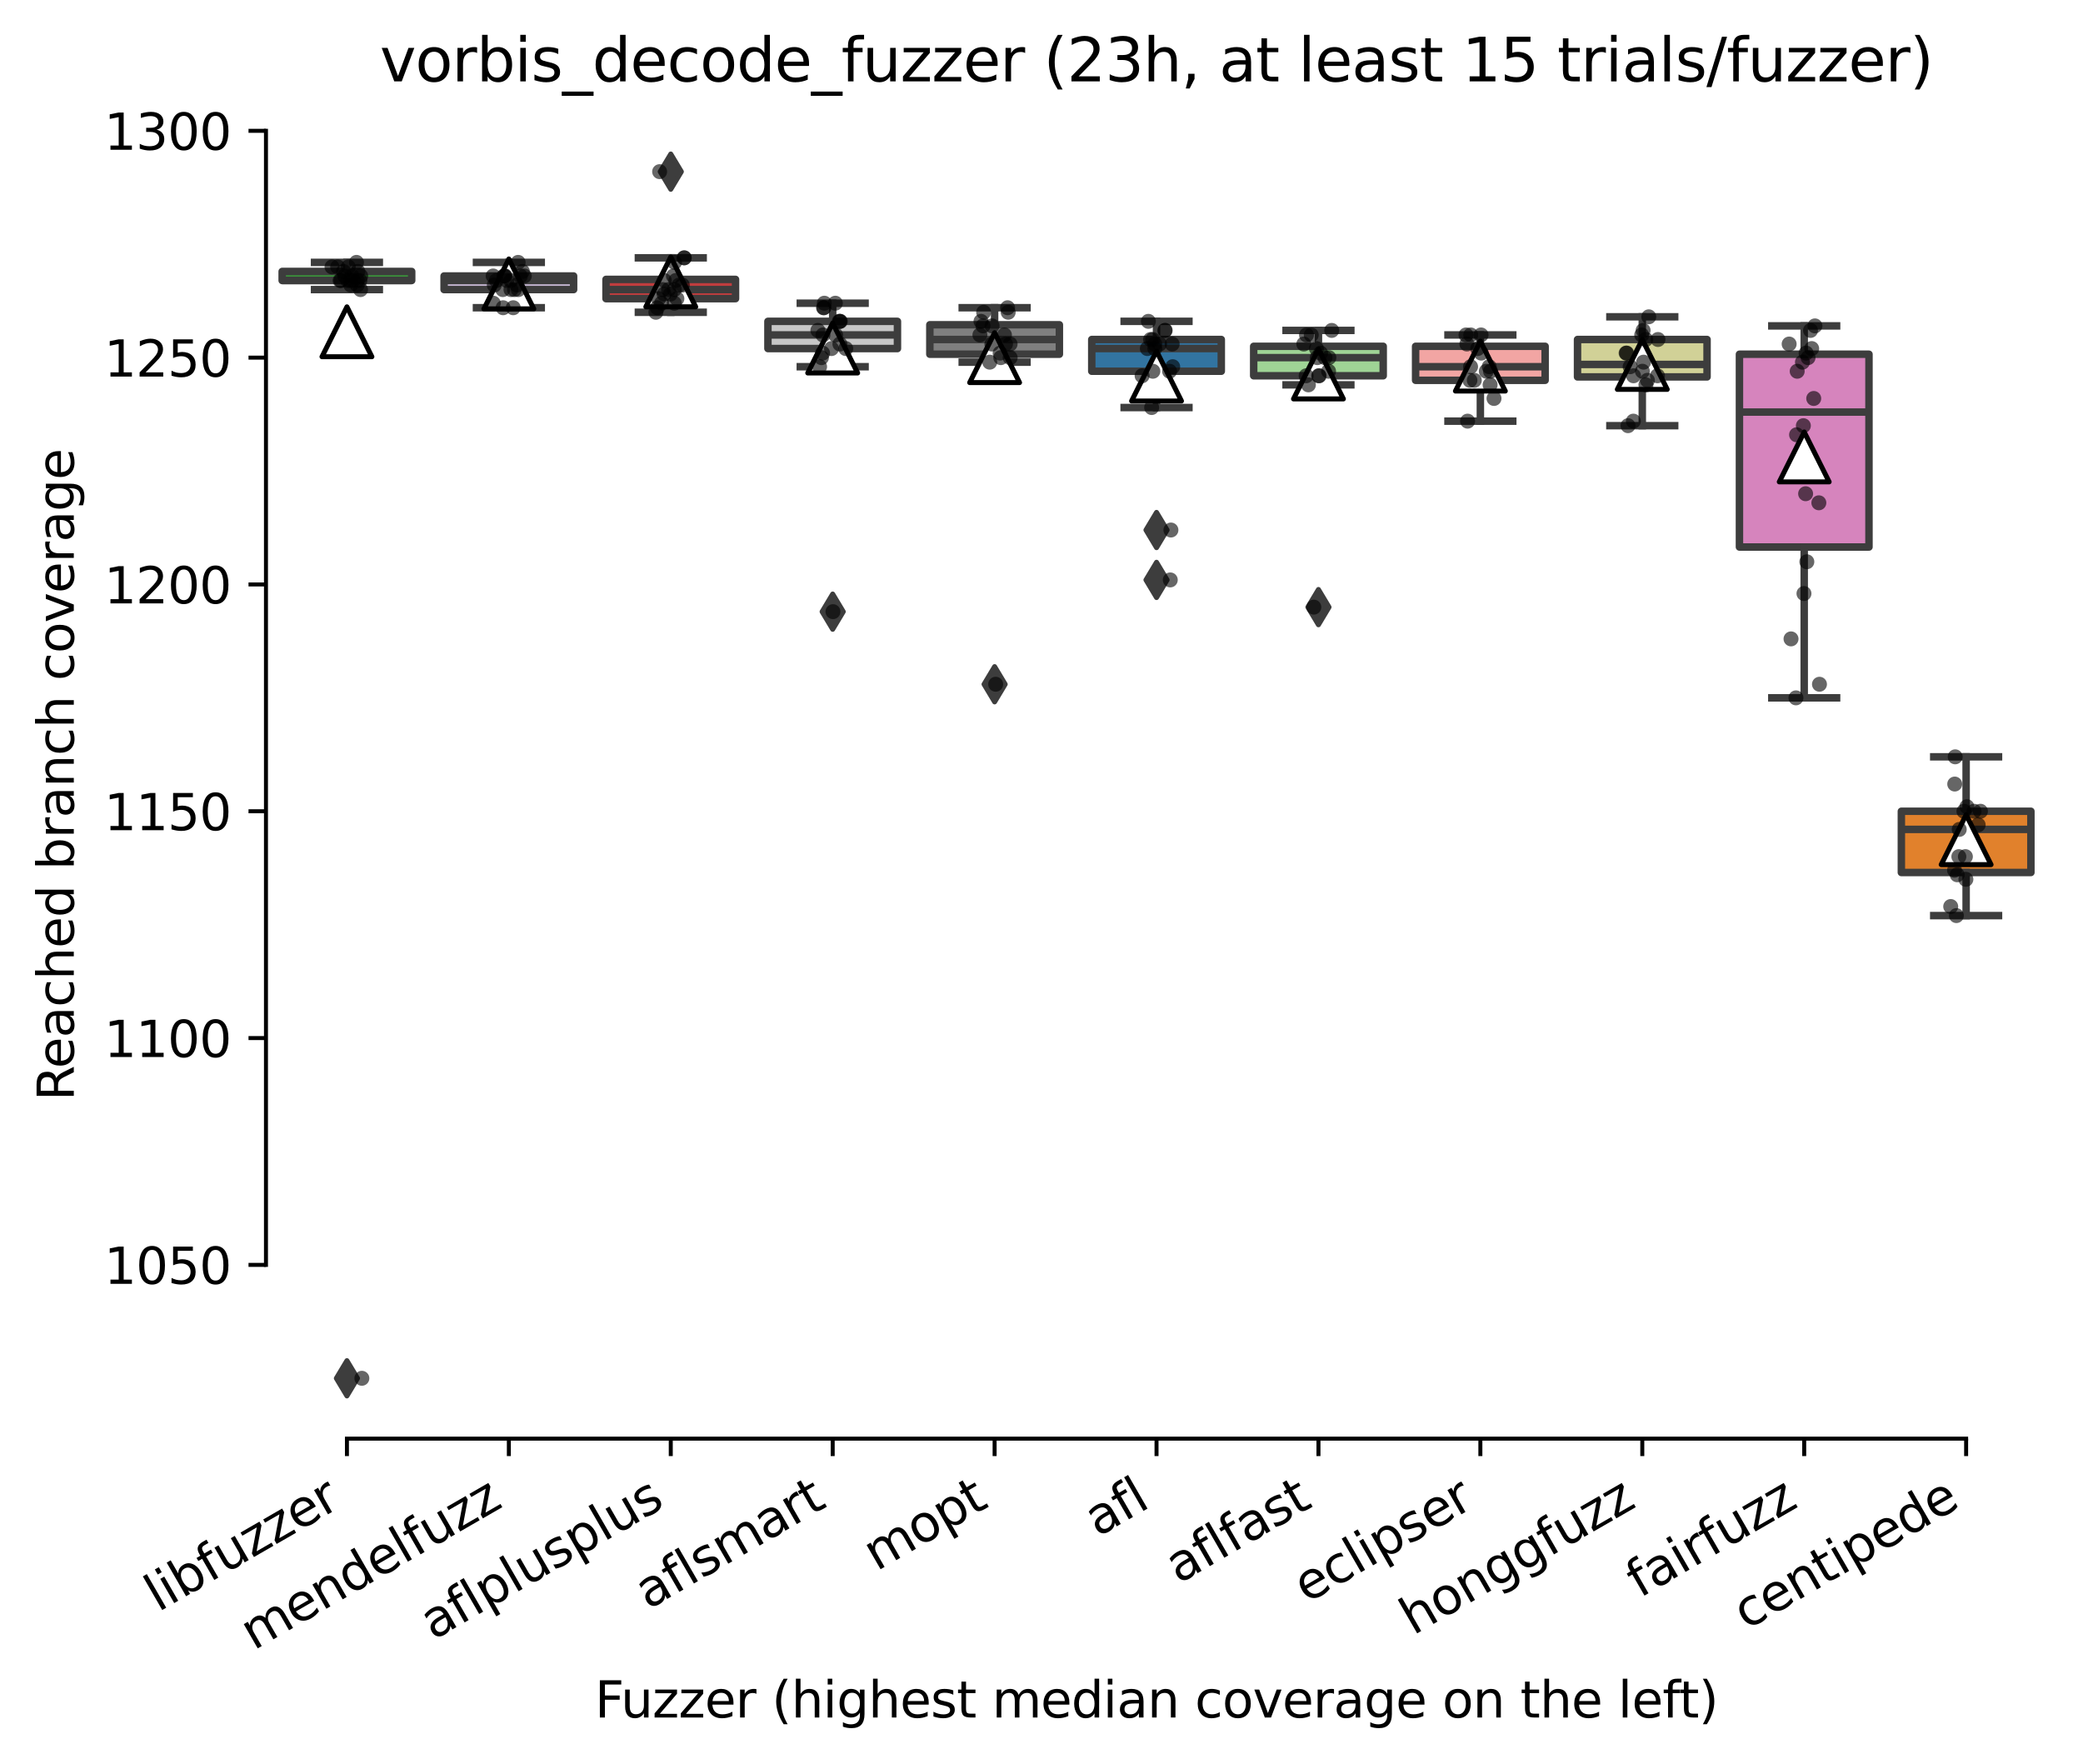<?xml version="1.0" encoding="utf-8" standalone="no"?>
<!DOCTYPE svg PUBLIC "-//W3C//DTD SVG 1.1//EN"
  "http://www.w3.org/Graphics/SVG/1.1/DTD/svg11.dtd">
<svg xmlns:xlink="http://www.w3.org/1999/xlink" width="417.648pt" height="353.623pt" viewBox="0 0 417.648 353.623" xmlns="http://www.w3.org/2000/svg" version="1.1">
 <defs>
  <style type="text/css">*{stroke-linejoin: round; stroke-linecap: butt}</style>
 </defs>
 <g id="figure_1">
  <g id="patch_1">
   <path d="M 0 353.623 
L 417.648 353.623 
L 417.648 0 
L 0 0 
z
" style="fill: #ffffff"/>
  </g>
  <g id="axes_1">
   <g id="patch_2">
    <path d="M 53.328 288.43 
L 410.448 288.43 
L 410.448 22.318 
L 53.328 22.318 
z
" style="fill: #ffffff"/>
   </g>
   <g id="patch_3">
    <path d="M 56.575 56.241 
L 82.547 56.241 
L 82.547 54.423 
L 56.575 54.423 
L 56.575 56.241 
z
" clip-path="url(#p16662a1e9b)" style="fill: #3a923a; stroke: #3d3d3d; stroke-width: 1.5; stroke-linejoin: miter"/>
   </g>
   <g id="patch_4">
    <path d="M 89.04 58.06 
L 115.012 58.06 
L 115.012 55.332 
L 89.04 55.332 
L 89.04 58.06 
z
" clip-path="url(#p16662a1e9b)" style="fill: #c4b5d0; stroke: #3d3d3d; stroke-width: 1.5; stroke-linejoin: miter"/>
   </g>
   <g id="patch_5">
    <path d="M 121.506 59.879 
L 147.478 59.879 
L 147.478 56.014 
L 121.506 56.014 
L 121.506 59.879 
z
" clip-path="url(#p16662a1e9b)" style="fill: #c03d3e; stroke: #3d3d3d; stroke-width: 1.5; stroke-linejoin: miter"/>
   </g>
   <g id="patch_6">
    <path d="M 153.971 69.884 
L 179.943 69.884 
L 179.943 64.427 
L 153.971 64.427 
L 153.971 69.884 
z
" clip-path="url(#p16662a1e9b)" style="fill: #c7c7c7; stroke: #3d3d3d; stroke-width: 1.5; stroke-linejoin: miter"/>
   </g>
   <g id="patch_7">
    <path d="M 186.436 71.02 
L 212.409 71.02 
L 212.409 65.109 
L 186.436 65.109 
L 186.436 71.02 
z
" clip-path="url(#p16662a1e9b)" style="fill: #7f7f7f; stroke: #3d3d3d; stroke-width: 1.5; stroke-linejoin: miter"/>
   </g>
   <g id="patch_8">
    <path d="M 218.902 74.431 
L 244.874 74.431 
L 244.874 68.065 
L 218.902 68.065 
L 218.902 74.431 
z
" clip-path="url(#p16662a1e9b)" style="fill: #3274a1; stroke: #3d3d3d; stroke-width: 1.5; stroke-linejoin: miter"/>
   </g>
   <g id="patch_9">
    <path d="M 251.367 75.34 
L 277.34 75.34 
L 277.34 69.429 
L 251.367 69.429 
L 251.367 75.34 
z
" clip-path="url(#p16662a1e9b)" style="fill: #9fd495; stroke: #3d3d3d; stroke-width: 1.5; stroke-linejoin: miter"/>
   </g>
   <g id="patch_10">
    <path d="M 283.833 76.25 
L 309.805 76.25 
L 309.805 69.429 
L 283.833 69.429 
L 283.833 76.25 
z
" clip-path="url(#p16662a1e9b)" style="fill: #f2a5a3; stroke: #3d3d3d; stroke-width: 1.5; stroke-linejoin: miter"/>
   </g>
   <g id="patch_11">
    <path d="M 316.298 75.568 
L 342.271 75.568 
L 342.271 68.065 
L 316.298 68.065 
L 316.298 75.568 
z
" clip-path="url(#p16662a1e9b)" style="fill: #d1d197; stroke: #3d3d3d; stroke-width: 1.5; stroke-linejoin: miter"/>
   </g>
   <g id="patch_12">
    <path d="M 348.764 109.673 
L 374.736 109.673 
L 374.736 71.02 
L 348.764 71.02 
L 348.764 109.673 
z
" clip-path="url(#p16662a1e9b)" style="fill: #d684bd; stroke: #3d3d3d; stroke-width: 1.5; stroke-linejoin: miter"/>
   </g>
   <g id="patch_13">
    <path d="M 381.229 174.928 
L 407.202 174.928 
L 407.202 162.65 
L 381.229 162.65 
L 381.229 174.928 
z
" clip-path="url(#p16662a1e9b)" style="fill: #e1812c; stroke: #3d3d3d; stroke-width: 1.5; stroke-linejoin: miter"/>
   </g>
   <g id="matplotlib.axis_1">
    <g id="xtick_1">
     <g id="line2d_1">
      <defs>
       <path id="m45a95475e8" d="M 0 0 
L 0 3.5 
" style="stroke: #000000; stroke-width: 0.8"/>
      </defs>
      <g>
       <use xlink:href="#m45a95475e8" x="69.561" y="288.43" style="stroke: #000000; stroke-width: 0.8"/>
      </g>
     </g>
     <g id="text_1">
      <!-- libfuzzer -->
      <g transform="translate(31.695 323.272) rotate(-30) scale(0.1 -0.1)">
       <defs>
        <path id="DejaVuSans-6c" d="M 603 4863 
L 1178 4863 
L 1178 0 
L 603 0 
L 603 4863 
z
" transform="scale(0.016)"/>
        <path id="DejaVuSans-69" d="M 603 3500 
L 1178 3500 
L 1178 0 
L 603 0 
L 603 3500 
z
M 603 4863 
L 1178 4863 
L 1178 4134 
L 603 4134 
L 603 4863 
z
" transform="scale(0.016)"/>
        <path id="DejaVuSans-62" d="M 3116 1747 
Q 3116 2381 2855 2742 
Q 2594 3103 2138 3103 
Q 1681 3103 1420 2742 
Q 1159 2381 1159 1747 
Q 1159 1113 1420 752 
Q 1681 391 2138 391 
Q 2594 391 2855 752 
Q 3116 1113 3116 1747 
z
M 1159 2969 
Q 1341 3281 1617 3432 
Q 1894 3584 2278 3584 
Q 2916 3584 3314 3078 
Q 3713 2572 3713 1747 
Q 3713 922 3314 415 
Q 2916 -91 2278 -91 
Q 1894 -91 1617 61 
Q 1341 213 1159 525 
L 1159 0 
L 581 0 
L 581 4863 
L 1159 4863 
L 1159 2969 
z
" transform="scale(0.016)"/>
        <path id="DejaVuSans-66" d="M 2375 4863 
L 2375 4384 
L 1825 4384 
Q 1516 4384 1395 4259 
Q 1275 4134 1275 3809 
L 1275 3500 
L 2222 3500 
L 2222 3053 
L 1275 3053 
L 1275 0 
L 697 0 
L 697 3053 
L 147 3053 
L 147 3500 
L 697 3500 
L 697 3744 
Q 697 4328 969 4595 
Q 1241 4863 1831 4863 
L 2375 4863 
z
" transform="scale(0.016)"/>
        <path id="DejaVuSans-75" d="M 544 1381 
L 544 3500 
L 1119 3500 
L 1119 1403 
Q 1119 906 1312 657 
Q 1506 409 1894 409 
Q 2359 409 2629 706 
Q 2900 1003 2900 1516 
L 2900 3500 
L 3475 3500 
L 3475 0 
L 2900 0 
L 2900 538 
Q 2691 219 2414 64 
Q 2138 -91 1772 -91 
Q 1169 -91 856 284 
Q 544 659 544 1381 
z
M 1991 3584 
L 1991 3584 
z
" transform="scale(0.016)"/>
        <path id="DejaVuSans-7a" d="M 353 3500 
L 3084 3500 
L 3084 2975 
L 922 459 
L 3084 459 
L 3084 0 
L 275 0 
L 275 525 
L 2438 3041 
L 353 3041 
L 353 3500 
z
" transform="scale(0.016)"/>
        <path id="DejaVuSans-65" d="M 3597 1894 
L 3597 1613 
L 953 1613 
Q 991 1019 1311 708 
Q 1631 397 2203 397 
Q 2534 397 2845 478 
Q 3156 559 3463 722 
L 3463 178 
Q 3153 47 2828 -22 
Q 2503 -91 2169 -91 
Q 1331 -91 842 396 
Q 353 884 353 1716 
Q 353 2575 817 3079 
Q 1281 3584 2069 3584 
Q 2775 3584 3186 3129 
Q 3597 2675 3597 1894 
z
M 3022 2063 
Q 3016 2534 2758 2815 
Q 2500 3097 2075 3097 
Q 1594 3097 1305 2825 
Q 1016 2553 972 2059 
L 3022 2063 
z
" transform="scale(0.016)"/>
        <path id="DejaVuSans-72" d="M 2631 2963 
Q 2534 3019 2420 3045 
Q 2306 3072 2169 3072 
Q 1681 3072 1420 2755 
Q 1159 2438 1159 1844 
L 1159 0 
L 581 0 
L 581 3500 
L 1159 3500 
L 1159 2956 
Q 1341 3275 1631 3429 
Q 1922 3584 2338 3584 
Q 2397 3584 2469 3576 
Q 2541 3569 2628 3553 
L 2631 2963 
z
" transform="scale(0.016)"/>
       </defs>
       <use xlink:href="#DejaVuSans-6c"/>
       <use xlink:href="#DejaVuSans-69" x="27.783"/>
       <use xlink:href="#DejaVuSans-62" x="55.566"/>
       <use xlink:href="#DejaVuSans-66" x="119.043"/>
       <use xlink:href="#DejaVuSans-75" x="154.248"/>
       <use xlink:href="#DejaVuSans-7a" x="217.627"/>
       <use xlink:href="#DejaVuSans-7a" x="270.117"/>
       <use xlink:href="#DejaVuSans-65" x="322.607"/>
       <use xlink:href="#DejaVuSans-72" x="384.131"/>
      </g>
     </g>
    </g>
    <g id="xtick_2">
     <g id="line2d_2">
      <g>
       <use xlink:href="#m45a95475e8" x="102.026" y="288.43" style="stroke: #000000; stroke-width: 0.8"/>
      </g>
     </g>
     <g id="text_2">
      <!-- mendelfuzz -->
      <g transform="translate(50.873 330.943) rotate(-30) scale(0.1 -0.1)">
       <defs>
        <path id="DejaVuSans-6d" d="M 3328 2828 
Q 3544 3216 3844 3400 
Q 4144 3584 4550 3584 
Q 5097 3584 5394 3201 
Q 5691 2819 5691 2113 
L 5691 0 
L 5113 0 
L 5113 2094 
Q 5113 2597 4934 2840 
Q 4756 3084 4391 3084 
Q 3944 3084 3684 2787 
Q 3425 2491 3425 1978 
L 3425 0 
L 2847 0 
L 2847 2094 
Q 2847 2600 2669 2842 
Q 2491 3084 2119 3084 
Q 1678 3084 1418 2786 
Q 1159 2488 1159 1978 
L 1159 0 
L 581 0 
L 581 3500 
L 1159 3500 
L 1159 2956 
Q 1356 3278 1631 3431 
Q 1906 3584 2284 3584 
Q 2666 3584 2933 3390 
Q 3200 3197 3328 2828 
z
" transform="scale(0.016)"/>
        <path id="DejaVuSans-6e" d="M 3513 2113 
L 3513 0 
L 2938 0 
L 2938 2094 
Q 2938 2591 2744 2837 
Q 2550 3084 2163 3084 
Q 1697 3084 1428 2787 
Q 1159 2491 1159 1978 
L 1159 0 
L 581 0 
L 581 3500 
L 1159 3500 
L 1159 2956 
Q 1366 3272 1645 3428 
Q 1925 3584 2291 3584 
Q 2894 3584 3203 3211 
Q 3513 2838 3513 2113 
z
" transform="scale(0.016)"/>
        <path id="DejaVuSans-64" d="M 2906 2969 
L 2906 4863 
L 3481 4863 
L 3481 0 
L 2906 0 
L 2906 525 
Q 2725 213 2448 61 
Q 2172 -91 1784 -91 
Q 1150 -91 751 415 
Q 353 922 353 1747 
Q 353 2572 751 3078 
Q 1150 3584 1784 3584 
Q 2172 3584 2448 3432 
Q 2725 3281 2906 2969 
z
M 947 1747 
Q 947 1113 1208 752 
Q 1469 391 1925 391 
Q 2381 391 2643 752 
Q 2906 1113 2906 1747 
Q 2906 2381 2643 2742 
Q 2381 3103 1925 3103 
Q 1469 3103 1208 2742 
Q 947 2381 947 1747 
z
" transform="scale(0.016)"/>
       </defs>
       <use xlink:href="#DejaVuSans-6d"/>
       <use xlink:href="#DejaVuSans-65" x="97.412"/>
       <use xlink:href="#DejaVuSans-6e" x="158.936"/>
       <use xlink:href="#DejaVuSans-64" x="222.314"/>
       <use xlink:href="#DejaVuSans-65" x="285.791"/>
       <use xlink:href="#DejaVuSans-6c" x="347.314"/>
       <use xlink:href="#DejaVuSans-66" x="375.098"/>
       <use xlink:href="#DejaVuSans-75" x="410.303"/>
       <use xlink:href="#DejaVuSans-7a" x="473.682"/>
       <use xlink:href="#DejaVuSans-7a" x="526.172"/>
      </g>
     </g>
    </g>
    <g id="xtick_3">
     <g id="line2d_3">
      <g>
       <use xlink:href="#m45a95475e8" x="134.492" y="288.43" style="stroke: #000000; stroke-width: 0.8"/>
      </g>
     </g>
     <g id="text_3">
      <!-- aflplusplus -->
      <g transform="translate(86.883 328.897) rotate(-30) scale(0.1 -0.1)">
       <defs>
        <path id="DejaVuSans-61" d="M 2194 1759 
Q 1497 1759 1228 1600 
Q 959 1441 959 1056 
Q 959 750 1161 570 
Q 1363 391 1709 391 
Q 2188 391 2477 730 
Q 2766 1069 2766 1631 
L 2766 1759 
L 2194 1759 
z
M 3341 1997 
L 3341 0 
L 2766 0 
L 2766 531 
Q 2569 213 2275 61 
Q 1981 -91 1556 -91 
Q 1019 -91 701 211 
Q 384 513 384 1019 
Q 384 1609 779 1909 
Q 1175 2209 1959 2209 
L 2766 2209 
L 2766 2266 
Q 2766 2663 2505 2880 
Q 2244 3097 1772 3097 
Q 1472 3097 1187 3025 
Q 903 2953 641 2809 
L 641 3341 
Q 956 3463 1253 3523 
Q 1550 3584 1831 3584 
Q 2591 3584 2966 3190 
Q 3341 2797 3341 1997 
z
" transform="scale(0.016)"/>
        <path id="DejaVuSans-70" d="M 1159 525 
L 1159 -1331 
L 581 -1331 
L 581 3500 
L 1159 3500 
L 1159 2969 
Q 1341 3281 1617 3432 
Q 1894 3584 2278 3584 
Q 2916 3584 3314 3078 
Q 3713 2572 3713 1747 
Q 3713 922 3314 415 
Q 2916 -91 2278 -91 
Q 1894 -91 1617 61 
Q 1341 213 1159 525 
z
M 3116 1747 
Q 3116 2381 2855 2742 
Q 2594 3103 2138 3103 
Q 1681 3103 1420 2742 
Q 1159 2381 1159 1747 
Q 1159 1113 1420 752 
Q 1681 391 2138 391 
Q 2594 391 2855 752 
Q 3116 1113 3116 1747 
z
" transform="scale(0.016)"/>
        <path id="DejaVuSans-73" d="M 2834 3397 
L 2834 2853 
Q 2591 2978 2328 3040 
Q 2066 3103 1784 3103 
Q 1356 3103 1142 2972 
Q 928 2841 928 2578 
Q 928 2378 1081 2264 
Q 1234 2150 1697 2047 
L 1894 2003 
Q 2506 1872 2764 1633 
Q 3022 1394 3022 966 
Q 3022 478 2636 193 
Q 2250 -91 1575 -91 
Q 1294 -91 989 -36 
Q 684 19 347 128 
L 347 722 
Q 666 556 975 473 
Q 1284 391 1588 391 
Q 1994 391 2212 530 
Q 2431 669 2431 922 
Q 2431 1156 2273 1281 
Q 2116 1406 1581 1522 
L 1381 1569 
Q 847 1681 609 1914 
Q 372 2147 372 2553 
Q 372 3047 722 3315 
Q 1072 3584 1716 3584 
Q 2034 3584 2315 3537 
Q 2597 3491 2834 3397 
z
" transform="scale(0.016)"/>
       </defs>
       <use xlink:href="#DejaVuSans-61"/>
       <use xlink:href="#DejaVuSans-66" x="61.279"/>
       <use xlink:href="#DejaVuSans-6c" x="96.484"/>
       <use xlink:href="#DejaVuSans-70" x="124.268"/>
       <use xlink:href="#DejaVuSans-6c" x="187.744"/>
       <use xlink:href="#DejaVuSans-75" x="215.527"/>
       <use xlink:href="#DejaVuSans-73" x="278.906"/>
       <use xlink:href="#DejaVuSans-70" x="331.006"/>
       <use xlink:href="#DejaVuSans-6c" x="394.482"/>
       <use xlink:href="#DejaVuSans-75" x="422.266"/>
       <use xlink:href="#DejaVuSans-73" x="485.645"/>
      </g>
     </g>
    </g>
    <g id="xtick_4">
     <g id="line2d_4">
      <g>
       <use xlink:href="#m45a95475e8" x="166.957" y="288.43" style="stroke: #000000; stroke-width: 0.8"/>
      </g>
     </g>
     <g id="text_4">
      <!-- aflsmart -->
      <g transform="translate(129.946 322.779) rotate(-30) scale(0.1 -0.1)">
       <defs>
        <path id="DejaVuSans-74" d="M 1172 4494 
L 1172 3500 
L 2356 3500 
L 2356 3053 
L 1172 3053 
L 1172 1153 
Q 1172 725 1289 603 
Q 1406 481 1766 481 
L 2356 481 
L 2356 0 
L 1766 0 
Q 1100 0 847 248 
Q 594 497 594 1153 
L 594 3053 
L 172 3053 
L 172 3500 
L 594 3500 
L 594 4494 
L 1172 4494 
z
" transform="scale(0.016)"/>
       </defs>
       <use xlink:href="#DejaVuSans-61"/>
       <use xlink:href="#DejaVuSans-66" x="61.279"/>
       <use xlink:href="#DejaVuSans-6c" x="96.484"/>
       <use xlink:href="#DejaVuSans-73" x="124.268"/>
       <use xlink:href="#DejaVuSans-6d" x="176.367"/>
       <use xlink:href="#DejaVuSans-61" x="273.779"/>
       <use xlink:href="#DejaVuSans-72" x="335.059"/>
       <use xlink:href="#DejaVuSans-74" x="376.172"/>
      </g>
     </g>
    </g>
    <g id="xtick_5">
     <g id="line2d_5">
      <g>
       <use xlink:href="#m45a95475e8" x="199.423" y="288.43" style="stroke: #000000; stroke-width: 0.8"/>
      </g>
     </g>
     <g id="text_5">
      <!-- mopt -->
      <g transform="translate(175.755 315.075) rotate(-30) scale(0.1 -0.1)">
       <defs>
        <path id="DejaVuSans-6f" d="M 1959 3097 
Q 1497 3097 1228 2736 
Q 959 2375 959 1747 
Q 959 1119 1226 758 
Q 1494 397 1959 397 
Q 2419 397 2687 759 
Q 2956 1122 2956 1747 
Q 2956 2369 2687 2733 
Q 2419 3097 1959 3097 
z
M 1959 3584 
Q 2709 3584 3137 3096 
Q 3566 2609 3566 1747 
Q 3566 888 3137 398 
Q 2709 -91 1959 -91 
Q 1206 -91 779 398 
Q 353 888 353 1747 
Q 353 2609 779 3096 
Q 1206 3584 1959 3584 
z
" transform="scale(0.016)"/>
       </defs>
       <use xlink:href="#DejaVuSans-6d"/>
       <use xlink:href="#DejaVuSans-6f" x="97.412"/>
       <use xlink:href="#DejaVuSans-70" x="158.594"/>
       <use xlink:href="#DejaVuSans-74" x="222.07"/>
      </g>
     </g>
    </g>
    <g id="xtick_6">
     <g id="line2d_6">
      <g>
       <use xlink:href="#m45a95475e8" x="231.888" y="288.43" style="stroke: #000000; stroke-width: 0.8"/>
      </g>
     </g>
     <g id="text_6">
      <!-- afl -->
      <g transform="translate(220.087 308.224) rotate(-30) scale(0.1 -0.1)">
       <use xlink:href="#DejaVuSans-61"/>
       <use xlink:href="#DejaVuSans-66" x="61.279"/>
       <use xlink:href="#DejaVuSans-6c" x="96.484"/>
      </g>
     </g>
    </g>
    <g id="xtick_7">
     <g id="line2d_7">
      <g>
       <use xlink:href="#m45a95475e8" x="264.354" y="288.43" style="stroke: #000000; stroke-width: 0.8"/>
      </g>
     </g>
     <g id="text_7">
      <!-- aflfast -->
      <g transform="translate(236.29 317.613) rotate(-30) scale(0.1 -0.1)">
       <use xlink:href="#DejaVuSans-61"/>
       <use xlink:href="#DejaVuSans-66" x="61.279"/>
       <use xlink:href="#DejaVuSans-6c" x="96.484"/>
       <use xlink:href="#DejaVuSans-66" x="124.268"/>
       <use xlink:href="#DejaVuSans-61" x="159.473"/>
       <use xlink:href="#DejaVuSans-73" x="220.752"/>
       <use xlink:href="#DejaVuSans-74" x="272.852"/>
      </g>
     </g>
    </g>
    <g id="xtick_8">
     <g id="line2d_8">
      <g>
       <use xlink:href="#m45a95475e8" x="296.819" y="288.43" style="stroke: #000000; stroke-width: 0.8"/>
      </g>
     </g>
     <g id="text_8">
      <!-- eclipser -->
      <g transform="translate(261.978 321.525) rotate(-30) scale(0.1 -0.1)">
       <defs>
        <path id="DejaVuSans-63" d="M 3122 3366 
L 3122 2828 
Q 2878 2963 2633 3030 
Q 2388 3097 2138 3097 
Q 1578 3097 1268 2742 
Q 959 2388 959 1747 
Q 959 1106 1268 751 
Q 1578 397 2138 397 
Q 2388 397 2633 464 
Q 2878 531 3122 666 
L 3122 134 
Q 2881 22 2623 -34 
Q 2366 -91 2075 -91 
Q 1284 -91 818 406 
Q 353 903 353 1747 
Q 353 2603 823 3093 
Q 1294 3584 2113 3584 
Q 2378 3584 2631 3529 
Q 2884 3475 3122 3366 
z
" transform="scale(0.016)"/>
       </defs>
       <use xlink:href="#DejaVuSans-65"/>
       <use xlink:href="#DejaVuSans-63" x="61.523"/>
       <use xlink:href="#DejaVuSans-6c" x="116.504"/>
       <use xlink:href="#DejaVuSans-69" x="144.287"/>
       <use xlink:href="#DejaVuSans-70" x="172.07"/>
       <use xlink:href="#DejaVuSans-73" x="235.547"/>
       <use xlink:href="#DejaVuSans-65" x="287.646"/>
       <use xlink:href="#DejaVuSans-72" x="349.17"/>
      </g>
     </g>
    </g>
    <g id="xtick_9">
     <g id="line2d_9">
      <g>
       <use xlink:href="#m45a95475e8" x="329.284" y="288.43" style="stroke: #000000; stroke-width: 0.8"/>
      </g>
     </g>
     <g id="text_9">
      <!-- honggfuzz -->
      <g transform="translate(283.345 327.933) rotate(-30) scale(0.1 -0.1)">
       <defs>
        <path id="DejaVuSans-68" d="M 3513 2113 
L 3513 0 
L 2938 0 
L 2938 2094 
Q 2938 2591 2744 2837 
Q 2550 3084 2163 3084 
Q 1697 3084 1428 2787 
Q 1159 2491 1159 1978 
L 1159 0 
L 581 0 
L 581 4863 
L 1159 4863 
L 1159 2956 
Q 1366 3272 1645 3428 
Q 1925 3584 2291 3584 
Q 2894 3584 3203 3211 
Q 3513 2838 3513 2113 
z
" transform="scale(0.016)"/>
        <path id="DejaVuSans-67" d="M 2906 1791 
Q 2906 2416 2648 2759 
Q 2391 3103 1925 3103 
Q 1463 3103 1205 2759 
Q 947 2416 947 1791 
Q 947 1169 1205 825 
Q 1463 481 1925 481 
Q 2391 481 2648 825 
Q 2906 1169 2906 1791 
z
M 3481 434 
Q 3481 -459 3084 -895 
Q 2688 -1331 1869 -1331 
Q 1566 -1331 1297 -1286 
Q 1028 -1241 775 -1147 
L 775 -588 
Q 1028 -725 1275 -790 
Q 1522 -856 1778 -856 
Q 2344 -856 2625 -561 
Q 2906 -266 2906 331 
L 2906 616 
Q 2728 306 2450 153 
Q 2172 0 1784 0 
Q 1141 0 747 490 
Q 353 981 353 1791 
Q 353 2603 747 3093 
Q 1141 3584 1784 3584 
Q 2172 3584 2450 3431 
Q 2728 3278 2906 2969 
L 2906 3500 
L 3481 3500 
L 3481 434 
z
" transform="scale(0.016)"/>
       </defs>
       <use xlink:href="#DejaVuSans-68"/>
       <use xlink:href="#DejaVuSans-6f" x="63.379"/>
       <use xlink:href="#DejaVuSans-6e" x="124.561"/>
       <use xlink:href="#DejaVuSans-67" x="187.939"/>
       <use xlink:href="#DejaVuSans-67" x="251.416"/>
       <use xlink:href="#DejaVuSans-66" x="314.893"/>
       <use xlink:href="#DejaVuSans-75" x="350.098"/>
       <use xlink:href="#DejaVuSans-7a" x="413.477"/>
       <use xlink:href="#DejaVuSans-7a" x="465.967"/>
      </g>
     </g>
    </g>
    <g id="xtick_10">
     <g id="line2d_10">
      <g>
       <use xlink:href="#m45a95475e8" x="361.75" y="288.43" style="stroke: #000000; stroke-width: 0.8"/>
      </g>
     </g>
     <g id="text_10">
      <!-- fairfuzz -->
      <g transform="translate(328.761 320.457) rotate(-30) scale(0.1 -0.1)">
       <use xlink:href="#DejaVuSans-66"/>
       <use xlink:href="#DejaVuSans-61" x="35.205"/>
       <use xlink:href="#DejaVuSans-69" x="96.484"/>
       <use xlink:href="#DejaVuSans-72" x="124.268"/>
       <use xlink:href="#DejaVuSans-66" x="165.381"/>
       <use xlink:href="#DejaVuSans-75" x="200.586"/>
       <use xlink:href="#DejaVuSans-7a" x="263.965"/>
       <use xlink:href="#DejaVuSans-7a" x="316.455"/>
      </g>
     </g>
    </g>
    <g id="xtick_11">
     <g id="line2d_11">
      <g>
       <use xlink:href="#m45a95475e8" x="394.215" y="288.43" style="stroke: #000000; stroke-width: 0.8"/>
      </g>
     </g>
     <g id="text_11">
      <!-- centipede -->
      <g transform="translate(350.142 326.856) rotate(-30) scale(0.1 -0.1)">
       <use xlink:href="#DejaVuSans-63"/>
       <use xlink:href="#DejaVuSans-65" x="54.98"/>
       <use xlink:href="#DejaVuSans-6e" x="116.504"/>
       <use xlink:href="#DejaVuSans-74" x="179.883"/>
       <use xlink:href="#DejaVuSans-69" x="219.092"/>
       <use xlink:href="#DejaVuSans-70" x="246.875"/>
       <use xlink:href="#DejaVuSans-65" x="310.352"/>
       <use xlink:href="#DejaVuSans-64" x="371.875"/>
       <use xlink:href="#DejaVuSans-65" x="435.352"/>
      </g>
     </g>
    </g>
    <g id="text_12">
     <!-- Fuzzer (highest median coverage on the left) -->
     <g transform="translate(119.27 344.343) scale(0.1 -0.1)">
      <defs>
       <path id="DejaVuSans-46" d="M 628 4666 
L 3309 4666 
L 3309 4134 
L 1259 4134 
L 1259 2759 
L 3109 2759 
L 3109 2228 
L 1259 2228 
L 1259 0 
L 628 0 
L 628 4666 
z
" transform="scale(0.016)"/>
       <path id="DejaVuSans-20" transform="scale(0.016)"/>
       <path id="DejaVuSans-28" d="M 1984 4856 
Q 1566 4138 1362 3434 
Q 1159 2731 1159 2009 
Q 1159 1288 1364 580 
Q 1569 -128 1984 -844 
L 1484 -844 
Q 1016 -109 783 600 
Q 550 1309 550 2009 
Q 550 2706 781 3412 
Q 1013 4119 1484 4856 
L 1984 4856 
z
" transform="scale(0.016)"/>
       <path id="DejaVuSans-76" d="M 191 3500 
L 800 3500 
L 1894 563 
L 2988 3500 
L 3597 3500 
L 2284 0 
L 1503 0 
L 191 3500 
z
" transform="scale(0.016)"/>
       <path id="DejaVuSans-29" d="M 513 4856 
L 1013 4856 
Q 1481 4119 1714 3412 
Q 1947 2706 1947 2009 
Q 1947 1309 1714 600 
Q 1481 -109 1013 -844 
L 513 -844 
Q 928 -128 1133 580 
Q 1338 1288 1338 2009 
Q 1338 2731 1133 3434 
Q 928 4138 513 4856 
z
" transform="scale(0.016)"/>
      </defs>
      <use xlink:href="#DejaVuSans-46"/>
      <use xlink:href="#DejaVuSans-75" x="52.02"/>
      <use xlink:href="#DejaVuSans-7a" x="115.398"/>
      <use xlink:href="#DejaVuSans-7a" x="167.889"/>
      <use xlink:href="#DejaVuSans-65" x="220.379"/>
      <use xlink:href="#DejaVuSans-72" x="281.902"/>
      <use xlink:href="#DejaVuSans-20" x="323.016"/>
      <use xlink:href="#DejaVuSans-28" x="354.803"/>
      <use xlink:href="#DejaVuSans-68" x="393.816"/>
      <use xlink:href="#DejaVuSans-69" x="457.195"/>
      <use xlink:href="#DejaVuSans-67" x="484.979"/>
      <use xlink:href="#DejaVuSans-68" x="548.455"/>
      <use xlink:href="#DejaVuSans-65" x="611.834"/>
      <use xlink:href="#DejaVuSans-73" x="673.357"/>
      <use xlink:href="#DejaVuSans-74" x="725.457"/>
      <use xlink:href="#DejaVuSans-20" x="764.666"/>
      <use xlink:href="#DejaVuSans-6d" x="796.453"/>
      <use xlink:href="#DejaVuSans-65" x="893.865"/>
      <use xlink:href="#DejaVuSans-64" x="955.389"/>
      <use xlink:href="#DejaVuSans-69" x="1018.865"/>
      <use xlink:href="#DejaVuSans-61" x="1046.648"/>
      <use xlink:href="#DejaVuSans-6e" x="1107.928"/>
      <use xlink:href="#DejaVuSans-20" x="1171.307"/>
      <use xlink:href="#DejaVuSans-63" x="1203.094"/>
      <use xlink:href="#DejaVuSans-6f" x="1258.074"/>
      <use xlink:href="#DejaVuSans-76" x="1319.256"/>
      <use xlink:href="#DejaVuSans-65" x="1378.436"/>
      <use xlink:href="#DejaVuSans-72" x="1439.959"/>
      <use xlink:href="#DejaVuSans-61" x="1481.072"/>
      <use xlink:href="#DejaVuSans-67" x="1542.352"/>
      <use xlink:href="#DejaVuSans-65" x="1605.828"/>
      <use xlink:href="#DejaVuSans-20" x="1667.352"/>
      <use xlink:href="#DejaVuSans-6f" x="1699.139"/>
      <use xlink:href="#DejaVuSans-6e" x="1760.32"/>
      <use xlink:href="#DejaVuSans-20" x="1823.699"/>
      <use xlink:href="#DejaVuSans-74" x="1855.486"/>
      <use xlink:href="#DejaVuSans-68" x="1894.695"/>
      <use xlink:href="#DejaVuSans-65" x="1958.074"/>
      <use xlink:href="#DejaVuSans-20" x="2019.598"/>
      <use xlink:href="#DejaVuSans-6c" x="2051.385"/>
      <use xlink:href="#DejaVuSans-65" x="2079.168"/>
      <use xlink:href="#DejaVuSans-66" x="2140.691"/>
      <use xlink:href="#DejaVuSans-74" x="2174.146"/>
      <use xlink:href="#DejaVuSans-29" x="2213.355"/>
     </g>
    </g>
   </g>
   <g id="matplotlib.axis_2">
    <g id="ytick_1">
     <g id="line2d_12">
      <defs>
       <path id="mb8085b5510" d="M 0 0 
L -3.5 0 
" style="stroke: #000000; stroke-width: 0.8"/>
      </defs>
      <g>
       <use xlink:href="#mb8085b5510" x="53.328" y="253.597" style="stroke: #000000; stroke-width: 0.8"/>
      </g>
     </g>
     <g id="text_13">
      <!-- 1050 -->
      <g transform="translate(20.878 257.397) scale(0.1 -0.1)">
       <defs>
        <path id="DejaVuSans-31" d="M 794 531 
L 1825 531 
L 1825 4091 
L 703 3866 
L 703 4441 
L 1819 4666 
L 2450 4666 
L 2450 531 
L 3481 531 
L 3481 0 
L 794 0 
L 794 531 
z
" transform="scale(0.016)"/>
        <path id="DejaVuSans-30" d="M 2034 4250 
Q 1547 4250 1301 3770 
Q 1056 3291 1056 2328 
Q 1056 1369 1301 889 
Q 1547 409 2034 409 
Q 2525 409 2770 889 
Q 3016 1369 3016 2328 
Q 3016 3291 2770 3770 
Q 2525 4250 2034 4250 
z
M 2034 4750 
Q 2819 4750 3233 4129 
Q 3647 3509 3647 2328 
Q 3647 1150 3233 529 
Q 2819 -91 2034 -91 
Q 1250 -91 836 529 
Q 422 1150 422 2328 
Q 422 3509 836 4129 
Q 1250 4750 2034 4750 
z
" transform="scale(0.016)"/>
        <path id="DejaVuSans-35" d="M 691 4666 
L 3169 4666 
L 3169 4134 
L 1269 4134 
L 1269 2991 
Q 1406 3038 1543 3061 
Q 1681 3084 1819 3084 
Q 2600 3084 3056 2656 
Q 3513 2228 3513 1497 
Q 3513 744 3044 326 
Q 2575 -91 1722 -91 
Q 1428 -91 1123 -41 
Q 819 9 494 109 
L 494 744 
Q 775 591 1075 516 
Q 1375 441 1709 441 
Q 2250 441 2565 725 
Q 2881 1009 2881 1497 
Q 2881 1984 2565 2268 
Q 2250 2553 1709 2553 
Q 1456 2553 1204 2497 
Q 953 2441 691 2322 
L 691 4666 
z
" transform="scale(0.016)"/>
       </defs>
       <use xlink:href="#DejaVuSans-31"/>
       <use xlink:href="#DejaVuSans-30" x="63.623"/>
       <use xlink:href="#DejaVuSans-35" x="127.246"/>
       <use xlink:href="#DejaVuSans-30" x="190.869"/>
      </g>
     </g>
    </g>
    <g id="ytick_2">
     <g id="line2d_13">
      <g>
       <use xlink:href="#mb8085b5510" x="53.328" y="208.124" style="stroke: #000000; stroke-width: 0.8"/>
      </g>
     </g>
     <g id="text_14">
      <!-- 1100 -->
      <g transform="translate(20.878 211.923) scale(0.1 -0.1)">
       <use xlink:href="#DejaVuSans-31"/>
       <use xlink:href="#DejaVuSans-31" x="63.623"/>
       <use xlink:href="#DejaVuSans-30" x="127.246"/>
       <use xlink:href="#DejaVuSans-30" x="190.869"/>
      </g>
     </g>
    </g>
    <g id="ytick_3">
     <g id="line2d_14">
      <g>
       <use xlink:href="#mb8085b5510" x="53.328" y="162.65" style="stroke: #000000; stroke-width: 0.8"/>
      </g>
     </g>
     <g id="text_15">
      <!-- 1150 -->
      <g transform="translate(20.878 166.449) scale(0.1 -0.1)">
       <use xlink:href="#DejaVuSans-31"/>
       <use xlink:href="#DejaVuSans-31" x="63.623"/>
       <use xlink:href="#DejaVuSans-35" x="127.246"/>
       <use xlink:href="#DejaVuSans-30" x="190.869"/>
      </g>
     </g>
    </g>
    <g id="ytick_4">
     <g id="line2d_15">
      <g>
       <use xlink:href="#mb8085b5510" x="53.328" y="117.176" style="stroke: #000000; stroke-width: 0.8"/>
      </g>
     </g>
     <g id="text_16">
      <!-- 1200 -->
      <g transform="translate(20.878 120.975) scale(0.1 -0.1)">
       <defs>
        <path id="DejaVuSans-32" d="M 1228 531 
L 3431 531 
L 3431 0 
L 469 0 
L 469 531 
Q 828 903 1448 1529 
Q 2069 2156 2228 2338 
Q 2531 2678 2651 2914 
Q 2772 3150 2772 3378 
Q 2772 3750 2511 3984 
Q 2250 4219 1831 4219 
Q 1534 4219 1204 4116 
Q 875 4013 500 3803 
L 500 4441 
Q 881 4594 1212 4672 
Q 1544 4750 1819 4750 
Q 2544 4750 2975 4387 
Q 3406 4025 3406 3419 
Q 3406 3131 3298 2873 
Q 3191 2616 2906 2266 
Q 2828 2175 2409 1742 
Q 1991 1309 1228 531 
z
" transform="scale(0.016)"/>
       </defs>
       <use xlink:href="#DejaVuSans-31"/>
       <use xlink:href="#DejaVuSans-32" x="63.623"/>
       <use xlink:href="#DejaVuSans-30" x="127.246"/>
       <use xlink:href="#DejaVuSans-30" x="190.869"/>
      </g>
     </g>
    </g>
    <g id="ytick_5">
     <g id="line2d_16">
      <g>
       <use xlink:href="#mb8085b5510" x="53.328" y="71.703" style="stroke: #000000; stroke-width: 0.8"/>
      </g>
     </g>
     <g id="text_17">
      <!-- 1250 -->
      <g transform="translate(20.878 75.502) scale(0.1 -0.1)">
       <use xlink:href="#DejaVuSans-31"/>
       <use xlink:href="#DejaVuSans-32" x="63.623"/>
       <use xlink:href="#DejaVuSans-35" x="127.246"/>
       <use xlink:href="#DejaVuSans-30" x="190.869"/>
      </g>
     </g>
    </g>
    <g id="ytick_6">
     <g id="line2d_17">
      <g>
       <use xlink:href="#mb8085b5510" x="53.328" y="26.229" style="stroke: #000000; stroke-width: 0.8"/>
      </g>
     </g>
     <g id="text_18">
      <!-- 1300 -->
      <g transform="translate(20.878 30.028) scale(0.1 -0.1)">
       <defs>
        <path id="DejaVuSans-33" d="M 2597 2516 
Q 3050 2419 3304 2112 
Q 3559 1806 3559 1356 
Q 3559 666 3084 287 
Q 2609 -91 1734 -91 
Q 1441 -91 1130 -33 
Q 819 25 488 141 
L 488 750 
Q 750 597 1062 519 
Q 1375 441 1716 441 
Q 2309 441 2620 675 
Q 2931 909 2931 1356 
Q 2931 1769 2642 2001 
Q 2353 2234 1838 2234 
L 1294 2234 
L 1294 2753 
L 1863 2753 
Q 2328 2753 2575 2939 
Q 2822 3125 2822 3475 
Q 2822 3834 2567 4026 
Q 2313 4219 1838 4219 
Q 1578 4219 1281 4162 
Q 984 4106 628 3988 
L 628 4550 
Q 988 4650 1302 4700 
Q 1616 4750 1894 4750 
Q 2613 4750 3031 4423 
Q 3450 4097 3450 3541 
Q 3450 3153 3228 2886 
Q 3006 2619 2597 2516 
z
" transform="scale(0.016)"/>
       </defs>
       <use xlink:href="#DejaVuSans-31"/>
       <use xlink:href="#DejaVuSans-33" x="63.623"/>
       <use xlink:href="#DejaVuSans-30" x="127.246"/>
       <use xlink:href="#DejaVuSans-30" x="190.869"/>
      </g>
     </g>
    </g>
    <g id="text_19">
     <!-- Reached branch coverage -->
     <g transform="translate(14.798 220.706) rotate(-90) scale(0.1 -0.1)">
      <defs>
       <path id="DejaVuSans-52" d="M 2841 2188 
Q 3044 2119 3236 1894 
Q 3428 1669 3622 1275 
L 4263 0 
L 3584 0 
L 2988 1197 
Q 2756 1666 2539 1819 
Q 2322 1972 1947 1972 
L 1259 1972 
L 1259 0 
L 628 0 
L 628 4666 
L 2053 4666 
Q 2853 4666 3247 4331 
Q 3641 3997 3641 3322 
Q 3641 2881 3436 2590 
Q 3231 2300 2841 2188 
z
M 1259 4147 
L 1259 2491 
L 2053 2491 
Q 2509 2491 2742 2702 
Q 2975 2913 2975 3322 
Q 2975 3731 2742 3939 
Q 2509 4147 2053 4147 
L 1259 4147 
z
" transform="scale(0.016)"/>
      </defs>
      <use xlink:href="#DejaVuSans-52"/>
      <use xlink:href="#DejaVuSans-65" x="64.982"/>
      <use xlink:href="#DejaVuSans-61" x="126.506"/>
      <use xlink:href="#DejaVuSans-63" x="187.785"/>
      <use xlink:href="#DejaVuSans-68" x="242.766"/>
      <use xlink:href="#DejaVuSans-65" x="306.145"/>
      <use xlink:href="#DejaVuSans-64" x="367.668"/>
      <use xlink:href="#DejaVuSans-20" x="431.145"/>
      <use xlink:href="#DejaVuSans-62" x="462.932"/>
      <use xlink:href="#DejaVuSans-72" x="526.408"/>
      <use xlink:href="#DejaVuSans-61" x="567.521"/>
      <use xlink:href="#DejaVuSans-6e" x="628.801"/>
      <use xlink:href="#DejaVuSans-63" x="692.18"/>
      <use xlink:href="#DejaVuSans-68" x="747.16"/>
      <use xlink:href="#DejaVuSans-20" x="810.539"/>
      <use xlink:href="#DejaVuSans-63" x="842.326"/>
      <use xlink:href="#DejaVuSans-6f" x="897.307"/>
      <use xlink:href="#DejaVuSans-76" x="958.488"/>
      <use xlink:href="#DejaVuSans-65" x="1017.668"/>
      <use xlink:href="#DejaVuSans-72" x="1079.191"/>
      <use xlink:href="#DejaVuSans-61" x="1120.305"/>
      <use xlink:href="#DejaVuSans-67" x="1181.584"/>
      <use xlink:href="#DejaVuSans-65" x="1245.061"/>
     </g>
    </g>
   </g>
   <g id="line2d_18">
    <path d="M 69.561 56.241 
L 69.561 58.06 
" clip-path="url(#p16662a1e9b)" style="fill: none; stroke: #3d3d3d; stroke-width: 1.5; stroke-linecap: square"/>
   </g>
   <g id="line2d_19">
    <path d="M 69.561 54.423 
L 69.561 52.604 
" clip-path="url(#p16662a1e9b)" style="fill: none; stroke: #3d3d3d; stroke-width: 1.5; stroke-linecap: square"/>
   </g>
   <g id="line2d_20">
    <path d="M 63.068 58.06 
L 76.054 58.06 
" clip-path="url(#p16662a1e9b)" style="fill: none; stroke: #3d3d3d; stroke-width: 1.5; stroke-linecap: square"/>
   </g>
   <g id="line2d_21">
    <path d="M 63.068 52.604 
L 76.054 52.604 
" clip-path="url(#p16662a1e9b)" style="fill: none; stroke: #3d3d3d; stroke-width: 1.5; stroke-linecap: square"/>
   </g>
   <g id="line2d_22">
    <defs>
     <path id="m15c5e0b011" d="M -0 3.536 
L 2.121 0 
L -0 -3.536 
L -2.121 -0 
z
" style="stroke: #3d3d3d; stroke-linejoin: miter"/>
    </defs>
    <g clip-path="url(#p16662a1e9b)">
     <use xlink:href="#m15c5e0b011" x="69.561" y="276.334" style="fill: #3d3d3d; stroke: #3d3d3d; stroke-linejoin: miter"/>
    </g>
   </g>
   <g id="line2d_23">
    <path d="M 102.026 58.06 
L 102.026 61.698 
" clip-path="url(#p16662a1e9b)" style="fill: none; stroke: #3d3d3d; stroke-width: 1.5; stroke-linecap: square"/>
   </g>
   <g id="line2d_24">
    <path d="M 102.026 55.332 
L 102.026 52.604 
" clip-path="url(#p16662a1e9b)" style="fill: none; stroke: #3d3d3d; stroke-width: 1.5; stroke-linecap: square"/>
   </g>
   <g id="line2d_25">
    <path d="M 95.533 61.698 
L 108.519 61.698 
" clip-path="url(#p16662a1e9b)" style="fill: none; stroke: #3d3d3d; stroke-width: 1.5; stroke-linecap: square"/>
   </g>
   <g id="line2d_26">
    <path d="M 95.533 52.604 
L 108.519 52.604 
" clip-path="url(#p16662a1e9b)" style="fill: none; stroke: #3d3d3d; stroke-width: 1.5; stroke-linecap: square"/>
   </g>
   <g id="line2d_27"/>
   <g id="line2d_28">
    <path d="M 134.492 59.879 
L 134.492 62.608 
" clip-path="url(#p16662a1e9b)" style="fill: none; stroke: #3d3d3d; stroke-width: 1.5; stroke-linecap: square"/>
   </g>
   <g id="line2d_29">
    <path d="M 134.492 56.014 
L 134.492 51.694 
" clip-path="url(#p16662a1e9b)" style="fill: none; stroke: #3d3d3d; stroke-width: 1.5; stroke-linecap: square"/>
   </g>
   <g id="line2d_30">
    <path d="M 127.999 62.608 
L 140.985 62.608 
" clip-path="url(#p16662a1e9b)" style="fill: none; stroke: #3d3d3d; stroke-width: 1.5; stroke-linecap: square"/>
   </g>
   <g id="line2d_31">
    <path d="M 127.999 51.694 
L 140.985 51.694 
" clip-path="url(#p16662a1e9b)" style="fill: none; stroke: #3d3d3d; stroke-width: 1.5; stroke-linecap: square"/>
   </g>
   <g id="line2d_32">
    <g clip-path="url(#p16662a1e9b)">
     <use xlink:href="#m15c5e0b011" x="134.492" y="34.414" style="fill: #3d3d3d; stroke: #3d3d3d; stroke-linejoin: miter"/>
    </g>
   </g>
   <g id="line2d_33">
    <path d="M 166.957 69.884 
L 166.957 73.521 
" clip-path="url(#p16662a1e9b)" style="fill: none; stroke: #3d3d3d; stroke-width: 1.5; stroke-linecap: square"/>
   </g>
   <g id="line2d_34">
    <path d="M 166.957 64.427 
L 166.957 60.789 
" clip-path="url(#p16662a1e9b)" style="fill: none; stroke: #3d3d3d; stroke-width: 1.5; stroke-linecap: square"/>
   </g>
   <g id="line2d_35">
    <path d="M 160.464 73.521 
L 173.45 73.521 
" clip-path="url(#p16662a1e9b)" style="fill: none; stroke: #3d3d3d; stroke-width: 1.5; stroke-linecap: square"/>
   </g>
   <g id="line2d_36">
    <path d="M 160.464 60.789 
L 173.45 60.789 
" clip-path="url(#p16662a1e9b)" style="fill: none; stroke: #3d3d3d; stroke-width: 1.5; stroke-linecap: square"/>
   </g>
   <g id="line2d_37">
    <g clip-path="url(#p16662a1e9b)">
     <use xlink:href="#m15c5e0b011" x="166.957" y="122.633" style="fill: #3d3d3d; stroke: #3d3d3d; stroke-linejoin: miter"/>
    </g>
   </g>
   <g id="line2d_38">
    <path d="M 199.423 71.02 
L 199.423 72.612 
" clip-path="url(#p16662a1e9b)" style="fill: none; stroke: #3d3d3d; stroke-width: 1.5; stroke-linecap: square"/>
   </g>
   <g id="line2d_39">
    <path d="M 199.423 65.109 
L 199.423 61.698 
" clip-path="url(#p16662a1e9b)" style="fill: none; stroke: #3d3d3d; stroke-width: 1.5; stroke-linecap: square"/>
   </g>
   <g id="line2d_40">
    <path d="M 192.93 72.612 
L 205.916 72.612 
" clip-path="url(#p16662a1e9b)" style="fill: none; stroke: #3d3d3d; stroke-width: 1.5; stroke-linecap: square"/>
   </g>
   <g id="line2d_41">
    <path d="M 192.93 61.698 
L 205.916 61.698 
" clip-path="url(#p16662a1e9b)" style="fill: none; stroke: #3d3d3d; stroke-width: 1.5; stroke-linecap: square"/>
   </g>
   <g id="line2d_42">
    <g clip-path="url(#p16662a1e9b)">
     <use xlink:href="#m15c5e0b011" x="199.423" y="137.185" style="fill: #3d3d3d; stroke: #3d3d3d; stroke-linejoin: miter"/>
    </g>
   </g>
   <g id="line2d_43">
    <path d="M 231.888 74.431 
L 231.888 81.707 
" clip-path="url(#p16662a1e9b)" style="fill: none; stroke: #3d3d3d; stroke-width: 1.5; stroke-linecap: square"/>
   </g>
   <g id="line2d_44">
    <path d="M 231.888 68.065 
L 231.888 64.427 
" clip-path="url(#p16662a1e9b)" style="fill: none; stroke: #3d3d3d; stroke-width: 1.5; stroke-linecap: square"/>
   </g>
   <g id="line2d_45">
    <path d="M 225.395 81.707 
L 238.381 81.707 
" clip-path="url(#p16662a1e9b)" style="fill: none; stroke: #3d3d3d; stroke-width: 1.5; stroke-linecap: square"/>
   </g>
   <g id="line2d_46">
    <path d="M 225.395 64.427 
L 238.381 64.427 
" clip-path="url(#p16662a1e9b)" style="fill: none; stroke: #3d3d3d; stroke-width: 1.5; stroke-linecap: square"/>
   </g>
   <g id="line2d_47">
    <g clip-path="url(#p16662a1e9b)">
     <use xlink:href="#m15c5e0b011" x="231.888" y="106.263" style="fill: #3d3d3d; stroke: #3d3d3d; stroke-linejoin: miter"/>
     <use xlink:href="#m15c5e0b011" x="231.888" y="116.267" style="fill: #3d3d3d; stroke: #3d3d3d; stroke-linejoin: miter"/>
    </g>
   </g>
   <g id="line2d_48">
    <path d="M 264.354 75.34 
L 264.354 77.159 
" clip-path="url(#p16662a1e9b)" style="fill: none; stroke: #3d3d3d; stroke-width: 1.5; stroke-linecap: square"/>
   </g>
   <g id="line2d_49">
    <path d="M 264.354 69.429 
L 264.354 66.246 
" clip-path="url(#p16662a1e9b)" style="fill: none; stroke: #3d3d3d; stroke-width: 1.5; stroke-linecap: square"/>
   </g>
   <g id="line2d_50">
    <path d="M 257.86 77.159 
L 270.847 77.159 
" clip-path="url(#p16662a1e9b)" style="fill: none; stroke: #3d3d3d; stroke-width: 1.5; stroke-linecap: square"/>
   </g>
   <g id="line2d_51">
    <path d="M 257.86 66.246 
L 270.847 66.246 
" clip-path="url(#p16662a1e9b)" style="fill: none; stroke: #3d3d3d; stroke-width: 1.5; stroke-linecap: square"/>
   </g>
   <g id="line2d_52">
    <g clip-path="url(#p16662a1e9b)">
     <use xlink:href="#m15c5e0b011" x="264.354" y="121.724" style="fill: #3d3d3d; stroke: #3d3d3d; stroke-linejoin: miter"/>
    </g>
   </g>
   <g id="line2d_53">
    <path d="M 296.819 76.25 
L 296.819 84.435 
" clip-path="url(#p16662a1e9b)" style="fill: none; stroke: #3d3d3d; stroke-width: 1.5; stroke-linecap: square"/>
   </g>
   <g id="line2d_54">
    <path d="M 296.819 69.429 
L 296.819 67.155 
" clip-path="url(#p16662a1e9b)" style="fill: none; stroke: #3d3d3d; stroke-width: 1.5; stroke-linecap: square"/>
   </g>
   <g id="line2d_55">
    <path d="M 290.326 84.435 
L 303.312 84.435 
" clip-path="url(#p16662a1e9b)" style="fill: none; stroke: #3d3d3d; stroke-width: 1.5; stroke-linecap: square"/>
   </g>
   <g id="line2d_56">
    <path d="M 290.326 67.155 
L 303.312 67.155 
" clip-path="url(#p16662a1e9b)" style="fill: none; stroke: #3d3d3d; stroke-width: 1.5; stroke-linecap: square"/>
   </g>
   <g id="line2d_57"/>
   <g id="line2d_58">
    <path d="M 329.284 75.568 
L 329.284 85.345 
" clip-path="url(#p16662a1e9b)" style="fill: none; stroke: #3d3d3d; stroke-width: 1.5; stroke-linecap: square"/>
   </g>
   <g id="line2d_59">
    <path d="M 329.284 68.065 
L 329.284 63.517 
" clip-path="url(#p16662a1e9b)" style="fill: none; stroke: #3d3d3d; stroke-width: 1.5; stroke-linecap: square"/>
   </g>
   <g id="line2d_60">
    <path d="M 322.791 85.345 
L 335.778 85.345 
" clip-path="url(#p16662a1e9b)" style="fill: none; stroke: #3d3d3d; stroke-width: 1.5; stroke-linecap: square"/>
   </g>
   <g id="line2d_61">
    <path d="M 322.791 63.517 
L 335.778 63.517 
" clip-path="url(#p16662a1e9b)" style="fill: none; stroke: #3d3d3d; stroke-width: 1.5; stroke-linecap: square"/>
   </g>
   <g id="line2d_62"/>
   <g id="line2d_63">
    <path d="M 361.75 109.673 
L 361.75 139.913 
" clip-path="url(#p16662a1e9b)" style="fill: none; stroke: #3d3d3d; stroke-width: 1.5; stroke-linecap: square"/>
   </g>
   <g id="line2d_64">
    <path d="M 361.75 71.02 
L 361.75 65.336 
" clip-path="url(#p16662a1e9b)" style="fill: none; stroke: #3d3d3d; stroke-width: 1.5; stroke-linecap: square"/>
   </g>
   <g id="line2d_65">
    <path d="M 355.257 139.913 
L 368.243 139.913 
" clip-path="url(#p16662a1e9b)" style="fill: none; stroke: #3d3d3d; stroke-width: 1.5; stroke-linecap: square"/>
   </g>
   <g id="line2d_66">
    <path d="M 355.257 65.336 
L 368.243 65.336 
" clip-path="url(#p16662a1e9b)" style="fill: none; stroke: #3d3d3d; stroke-width: 1.5; stroke-linecap: square"/>
   </g>
   <g id="line2d_67"/>
   <g id="line2d_68">
    <path d="M 394.215 174.928 
L 394.215 183.568 
" clip-path="url(#p16662a1e9b)" style="fill: none; stroke: #3d3d3d; stroke-width: 1.5; stroke-linecap: square"/>
   </g>
   <g id="line2d_69">
    <path d="M 394.215 162.65 
L 394.215 151.736 
" clip-path="url(#p16662a1e9b)" style="fill: none; stroke: #3d3d3d; stroke-width: 1.5; stroke-linecap: square"/>
   </g>
   <g id="line2d_70">
    <path d="M 387.722 183.568 
L 400.708 183.568 
" clip-path="url(#p16662a1e9b)" style="fill: none; stroke: #3d3d3d; stroke-width: 1.5; stroke-linecap: square"/>
   </g>
   <g id="line2d_71">
    <path d="M 387.722 151.736 
L 400.708 151.736 
" clip-path="url(#p16662a1e9b)" style="fill: none; stroke: #3d3d3d; stroke-width: 1.5; stroke-linecap: square"/>
   </g>
   <g id="line2d_72"/>
   <g id="line2d_73">
    <path d="M 56.575 56.241 
L 82.547 56.241 
" clip-path="url(#p16662a1e9b)" style="fill: none; stroke: #3d3d3d; stroke-width: 1.5"/>
   </g>
   <g id="line2d_74">
    <defs>
     <path id="m6b6f643840" d="M 0 -5 
L -5 5 
L 5 5 
z
" style="stroke: #000000; stroke-linejoin: miter"/>
    </defs>
    <g clip-path="url(#p16662a1e9b)">
     <use xlink:href="#m6b6f643840" x="69.561" y="66.519" style="fill: #ffffff; stroke: #000000; stroke-linejoin: miter"/>
    </g>
   </g>
   <g id="line2d_75">
    <path d="M 89.04 56.241 
L 115.012 56.241 
" clip-path="url(#p16662a1e9b)" style="fill: none; stroke: #3d3d3d; stroke-width: 1.5"/>
   </g>
   <g id="line2d_76">
    <g clip-path="url(#p16662a1e9b)">
     <use xlink:href="#m6b6f643840" x="102.026" y="56.924" style="fill: #ffffff; stroke: #000000; stroke-linejoin: miter"/>
    </g>
   </g>
   <g id="line2d_77">
    <path d="M 121.506 58.06 
L 147.478 58.06 
" clip-path="url(#p16662a1e9b)" style="fill: none; stroke: #3d3d3d; stroke-width: 1.5"/>
   </g>
   <g id="line2d_78">
    <g clip-path="url(#p16662a1e9b)">
     <use xlink:href="#m6b6f643840" x="134.492" y="56.514" style="fill: #ffffff; stroke: #000000; stroke-linejoin: miter"/>
    </g>
   </g>
   <g id="line2d_79">
    <path d="M 153.971 67.155 
L 179.943 67.155 
" clip-path="url(#p16662a1e9b)" style="fill: none; stroke: #3d3d3d; stroke-width: 1.5"/>
   </g>
   <g id="line2d_80">
    <g clip-path="url(#p16662a1e9b)">
     <use xlink:href="#m6b6f643840" x="166.957" y="69.777" style="fill: #ffffff; stroke: #000000; stroke-linejoin: miter"/>
    </g>
   </g>
   <g id="line2d_81">
    <path d="M 186.436 68.065 
L 212.409 68.065 
" clip-path="url(#p16662a1e9b)" style="fill: none; stroke: #3d3d3d; stroke-width: 1.5"/>
   </g>
   <g id="line2d_82">
    <g clip-path="url(#p16662a1e9b)">
     <use xlink:href="#m6b6f643840" x="199.423" y="71.703" style="fill: #ffffff; stroke: #000000; stroke-linejoin: miter"/>
    </g>
   </g>
   <g id="line2d_83">
    <path d="M 218.902 69.884 
L 244.874 69.884 
" clip-path="url(#p16662a1e9b)" style="fill: none; stroke: #3d3d3d; stroke-width: 1.5"/>
   </g>
   <g id="line2d_84">
    <g clip-path="url(#p16662a1e9b)">
     <use xlink:href="#m6b6f643840" x="231.888" y="75.394" style="fill: #ffffff; stroke: #000000; stroke-linejoin: miter"/>
    </g>
   </g>
   <g id="line2d_85">
    <path d="M 251.367 71.703 
L 277.34 71.703 
" clip-path="url(#p16662a1e9b)" style="fill: none; stroke: #3d3d3d; stroke-width: 1.5"/>
   </g>
   <g id="line2d_86">
    <g clip-path="url(#p16662a1e9b)">
     <use xlink:href="#m6b6f643840" x="264.354" y="74.977" style="fill: #ffffff; stroke: #000000; stroke-linejoin: miter"/>
    </g>
   </g>
   <g id="line2d_87">
    <path d="M 283.833 73.521 
L 309.805 73.521 
" clip-path="url(#p16662a1e9b)" style="fill: none; stroke: #3d3d3d; stroke-width: 1.5"/>
   </g>
   <g id="line2d_88">
    <g clip-path="url(#p16662a1e9b)">
     <use xlink:href="#m6b6f643840" x="296.819" y="73.4" style="fill: #ffffff; stroke: #000000; stroke-linejoin: miter"/>
    </g>
   </g>
   <g id="line2d_89">
    <path d="M 316.298 73.067 
L 342.271 73.067 
" clip-path="url(#p16662a1e9b)" style="fill: none; stroke: #3d3d3d; stroke-width: 1.5"/>
   </g>
   <g id="line2d_90">
    <g clip-path="url(#p16662a1e9b)">
     <use xlink:href="#m6b6f643840" x="329.284" y="73.067" style="fill: #ffffff; stroke: #000000; stroke-linejoin: miter"/>
    </g>
   </g>
   <g id="line2d_91">
    <path d="M 348.764 82.616 
L 374.736 82.616 
" clip-path="url(#p16662a1e9b)" style="fill: none; stroke: #3d3d3d; stroke-width: 1.5"/>
   </g>
   <g id="line2d_92">
    <g clip-path="url(#p16662a1e9b)">
     <use xlink:href="#m6b6f643840" x="361.75" y="91.61" style="fill: #ffffff; stroke: #000000; stroke-linejoin: miter"/>
    </g>
   </g>
   <g id="line2d_93">
    <path d="M 381.229 166.288 
L 407.202 166.288 
" clip-path="url(#p16662a1e9b)" style="fill: none; stroke: #3d3d3d; stroke-width: 1.5"/>
   </g>
   <g id="line2d_94">
    <g clip-path="url(#p16662a1e9b)">
     <use xlink:href="#m6b6f643840" x="394.215" y="168.349" style="fill: #ffffff; stroke: #000000; stroke-linejoin: miter"/>
    </g>
   </g>
   <g id="patch_14">
    <path d="M 53.328 253.597 
L 53.328 26.229 
" style="fill: none; stroke: #000000; stroke-width: 0.8; stroke-linejoin: miter; stroke-linecap: square"/>
   </g>
   <g id="patch_15">
    <path d="M 69.561 288.43 
L 394.215 288.43 
" style="fill: none; stroke: #000000; stroke-width: 0.8; stroke-linejoin: miter; stroke-linecap: square"/>
   </g>
   <g id="PathCollection_1">
    <defs>
     <path id="mbe36074f24" d="M 0 1.5 
C 0.398 1.5 0.779 1.342 1.061 1.061 
C 1.342 0.779 1.5 0.398 1.5 0 
C 1.5 -0.398 1.342 -0.779 1.061 -1.061 
C 0.779 -1.342 0.398 -1.5 0 -1.5 
C -0.398 -1.5 -0.779 -1.342 -1.061 -1.061 
C -1.342 -0.779 -1.5 -0.398 -1.5 0 
C -1.5 0.398 -1.342 0.779 -1.061 1.061 
C -0.779 1.342 -0.398 1.5 0 1.5 
z
"/>
    </defs>
    <g clip-path="url(#p16662a1e9b)">
     <use xlink:href="#mbe36074f24" x="71.477" y="52.604" style="fill-opacity: 0.6"/>
     <use xlink:href="#mbe36074f24" x="68.877" y="54.423" style="fill-opacity: 0.6"/>
     <use xlink:href="#mbe36074f24" x="69.834" y="53.513" style="fill-opacity: 0.6"/>
     <use xlink:href="#mbe36074f24" x="68.192" y="56.241" style="fill-opacity: 0.6"/>
     <use xlink:href="#mbe36074f24" x="69.131" y="55.332" style="fill-opacity: 0.6"/>
     <use xlink:href="#mbe36074f24" x="67.706" y="53.513" style="fill-opacity: 0.6"/>
     <use xlink:href="#mbe36074f24" x="70.779" y="56.241" style="fill-opacity: 0.6"/>
     <use xlink:href="#mbe36074f24" x="71.618" y="57.151" style="fill-opacity: 0.6"/>
     <use xlink:href="#mbe36074f24" x="69.716" y="56.241" style="fill-opacity: 0.6"/>
     <use xlink:href="#mbe36074f24" x="72.325" y="55.332" style="fill-opacity: 0.6"/>
     <use xlink:href="#mbe36074f24" x="72.555" y="276.334" style="fill-opacity: 0.6"/>
     <use xlink:href="#mbe36074f24" x="66.573" y="53.513" style="fill-opacity: 0.6"/>
     <use xlink:href="#mbe36074f24" x="70.327" y="56.241" style="fill-opacity: 0.6"/>
     <use xlink:href="#mbe36074f24" x="70.54" y="55.332" style="fill-opacity: 0.6"/>
     <use xlink:href="#mbe36074f24" x="71.742" y="54.423" style="fill-opacity: 0.6"/>
     <use xlink:href="#mbe36074f24" x="72.289" y="58.06" style="fill-opacity: 0.6"/>
     <use xlink:href="#mbe36074f24" x="70.332" y="57.151" style="fill-opacity: 0.6"/>
     <use xlink:href="#mbe36074f24" x="72.161" y="56.241" style="fill-opacity: 0.6"/>
     <use xlink:href="#mbe36074f24" x="68.386" y="56.241" style="fill-opacity: 0.6"/>
     <use xlink:href="#mbe36074f24" x="71.626" y="56.241" style="fill-opacity: 0.6"/>
    </g>
   </g>
   <g id="PathCollection_2">
    <g clip-path="url(#p16662a1e9b)">
     <use xlink:href="#mbe36074f24" x="100.814" y="58.06" style="fill-opacity: 0.6"/>
     <use xlink:href="#mbe36074f24" x="98.882" y="55.332" style="fill-opacity: 0.6"/>
     <use xlink:href="#mbe36074f24" x="102.454" y="58.06" style="fill-opacity: 0.6"/>
     <use xlink:href="#mbe36074f24" x="99.531" y="56.241" style="fill-opacity: 0.6"/>
     <use xlink:href="#mbe36074f24" x="101.608" y="56.241" style="fill-opacity: 0.6"/>
     <use xlink:href="#mbe36074f24" x="101.273" y="55.332" style="fill-opacity: 0.6"/>
     <use xlink:href="#mbe36074f24" x="98.905" y="60.789" style="fill-opacity: 0.6"/>
     <use xlink:href="#mbe36074f24" x="103.889" y="52.604" style="fill-opacity: 0.6"/>
     <use xlink:href="#mbe36074f24" x="104.345" y="55.332" style="fill-opacity: 0.6"/>
     <use xlink:href="#mbe36074f24" x="99.105" y="57.151" style="fill-opacity: 0.6"/>
     <use xlink:href="#mbe36074f24" x="103.912" y="58.06" style="fill-opacity: 0.6"/>
     <use xlink:href="#mbe36074f24" x="101.143" y="55.332" style="fill-opacity: 0.6"/>
     <use xlink:href="#mbe36074f24" x="103.628" y="57.151" style="fill-opacity: 0.6"/>
     <use xlink:href="#mbe36074f24" x="104.737" y="54.423" style="fill-opacity: 0.6"/>
     <use xlink:href="#mbe36074f24" x="100.877" y="61.698" style="fill-opacity: 0.6"/>
     <use xlink:href="#mbe36074f24" x="103.152" y="58.06" style="fill-opacity: 0.6"/>
     <use xlink:href="#mbe36074f24" x="102.907" y="61.698" style="fill-opacity: 0.6"/>
     <use xlink:href="#mbe36074f24" x="105.128" y="55.332" style="fill-opacity: 0.6"/>
     <use xlink:href="#mbe36074f24" x="102.435" y="56.241" style="fill-opacity: 0.6"/>
     <use xlink:href="#mbe36074f24" x="101.038" y="55.332" style="fill-opacity: 0.6"/>
    </g>
   </g>
   <g id="PathCollection_3">
    <g clip-path="url(#p16662a1e9b)">
     <use xlink:href="#mbe36074f24" x="132.641" y="60.789" style="fill-opacity: 0.6"/>
     <use xlink:href="#mbe36074f24" x="134.045" y="58.06" style="fill-opacity: 0.6"/>
     <use xlink:href="#mbe36074f24" x="132.257" y="34.414" style="fill-opacity: 0.6"/>
     <use xlink:href="#mbe36074f24" x="133.196" y="56.241" style="fill-opacity: 0.6"/>
     <use xlink:href="#mbe36074f24" x="133.15" y="58.97" style="fill-opacity: 0.6"/>
     <use xlink:href="#mbe36074f24" x="131.798" y="61.698" style="fill-opacity: 0.6"/>
     <use xlink:href="#mbe36074f24" x="135.717" y="59.879" style="fill-opacity: 0.6"/>
     <use xlink:href="#mbe36074f24" x="136.16" y="57.151" style="fill-opacity: 0.6"/>
     <use xlink:href="#mbe36074f24" x="137.17" y="51.694" style="fill-opacity: 0.6"/>
     <use xlink:href="#mbe36074f24" x="134.402" y="58.97" style="fill-opacity: 0.6"/>
     <use xlink:href="#mbe36074f24" x="137.204" y="51.694" style="fill-opacity: 0.6"/>
     <use xlink:href="#mbe36074f24" x="132.056" y="59.879" style="fill-opacity: 0.6"/>
     <use xlink:href="#mbe36074f24" x="135.027" y="55.332" style="fill-opacity: 0.6"/>
     <use xlink:href="#mbe36074f24" x="135.193" y="60.789" style="fill-opacity: 0.6"/>
     <use xlink:href="#mbe36074f24" x="131.505" y="62.608" style="fill-opacity: 0.6"/>
     <use xlink:href="#mbe36074f24" x="136.807" y="57.151" style="fill-opacity: 0.6"/>
     <use xlink:href="#mbe36074f24" x="135.244" y="52.604" style="fill-opacity: 0.6"/>
     <use xlink:href="#mbe36074f24" x="132.881" y="58.06" style="fill-opacity: 0.6"/>
     <use xlink:href="#mbe36074f24" x="135.5" y="56.241" style="fill-opacity: 0.6"/>
     <use xlink:href="#mbe36074f24" x="135.195" y="58.06" style="fill-opacity: 0.6"/>
    </g>
   </g>
   <g id="PathCollection_4">
    <g clip-path="url(#p16662a1e9b)">
     <use xlink:href="#mbe36074f24" x="168.283" y="64.427" style="fill-opacity: 0.6"/>
     <use xlink:href="#mbe36074f24" x="167.541" y="67.155" style="fill-opacity: 0.6"/>
     <use xlink:href="#mbe36074f24" x="165.281" y="60.789" style="fill-opacity: 0.6"/>
     <use xlink:href="#mbe36074f24" x="165.121" y="61.698" style="fill-opacity: 0.6"/>
     <use xlink:href="#mbe36074f24" x="164.934" y="70.793" style="fill-opacity: 0.6"/>
     <use xlink:href="#mbe36074f24" x="168.387" y="64.427" style="fill-opacity: 0.6"/>
     <use xlink:href="#mbe36074f24" x="164.703" y="71.703" style="fill-opacity: 0.6"/>
     <use xlink:href="#mbe36074f24" x="167.489" y="60.789" style="fill-opacity: 0.6"/>
     <use xlink:href="#mbe36074f24" x="165.205" y="61.698" style="fill-opacity: 0.6"/>
     <use xlink:href="#mbe36074f24" x="164.329" y="73.521" style="fill-opacity: 0.6"/>
     <use xlink:href="#mbe36074f24" x="168.405" y="68.974" style="fill-opacity: 0.6"/>
     <use xlink:href="#mbe36074f24" x="165.006" y="67.155" style="fill-opacity: 0.6"/>
     <use xlink:href="#mbe36074f24" x="167.014" y="122.633" style="fill-opacity: 0.6"/>
     <use xlink:href="#mbe36074f24" x="166.715" y="69.884" style="fill-opacity: 0.6"/>
     <use xlink:href="#mbe36074f24" x="168.486" y="64.427" style="fill-opacity: 0.6"/>
     <use xlink:href="#mbe36074f24" x="163.987" y="66.246" style="fill-opacity: 0.6"/>
     <use xlink:href="#mbe36074f24" x="169.576" y="69.884" style="fill-opacity: 0.6"/>
    </g>
   </g>
   <g id="PathCollection_5">
    <g clip-path="url(#p16662a1e9b)">
     <use xlink:href="#mbe36074f24" x="198.914" y="65.336" style="fill-opacity: 0.6"/>
     <use xlink:href="#mbe36074f24" x="200.531" y="70.793" style="fill-opacity: 0.6"/>
     <use xlink:href="#mbe36074f24" x="197.093" y="65.336" style="fill-opacity: 0.6"/>
     <use xlink:href="#mbe36074f24" x="202.028" y="61.698" style="fill-opacity: 0.6"/>
     <use xlink:href="#mbe36074f24" x="202.53" y="68.974" style="fill-opacity: 0.6"/>
     <use xlink:href="#mbe36074f24" x="199.636" y="137.185" style="fill-opacity: 0.6"/>
     <use xlink:href="#mbe36074f24" x="202.54" y="71.703" style="fill-opacity: 0.6"/>
     <use xlink:href="#mbe36074f24" x="201.396" y="67.155" style="fill-opacity: 0.6"/>
     <use xlink:href="#mbe36074f24" x="198.449" y="72.612" style="fill-opacity: 0.6"/>
     <use xlink:href="#mbe36074f24" x="197.225" y="62.608" style="fill-opacity: 0.6"/>
     <use xlink:href="#mbe36074f24" x="201.613" y="68.974" style="fill-opacity: 0.6"/>
     <use xlink:href="#mbe36074f24" x="196.693" y="64.427" style="fill-opacity: 0.6"/>
     <use xlink:href="#mbe36074f24" x="196.474" y="67.155" style="fill-opacity: 0.6"/>
     <use xlink:href="#mbe36074f24" x="198.876" y="68.974" style="fill-opacity: 0.6"/>
     <use xlink:href="#mbe36074f24" x="200.662" y="71.703" style="fill-opacity: 0.6"/>
     <use xlink:href="#mbe36074f24" x="202.146" y="62.608" style="fill-opacity: 0.6"/>
    </g>
   </g>
   <g id="PathCollection_6">
    <g clip-path="url(#p16662a1e9b)">
     <use xlink:href="#mbe36074f24" x="230.912" y="81.707" style="fill-opacity: 0.6"/>
     <use xlink:href="#mbe36074f24" x="234.774" y="106.263" style="fill-opacity: 0.6"/>
     <use xlink:href="#mbe36074f24" x="231.531" y="68.974" style="fill-opacity: 0.6"/>
     <use xlink:href="#mbe36074f24" x="231.153" y="74.431" style="fill-opacity: 0.6"/>
     <use xlink:href="#mbe36074f24" x="230.693" y="68.065" style="fill-opacity: 0.6"/>
     <use xlink:href="#mbe36074f24" x="228.998" y="75.34" style="fill-opacity: 0.6"/>
     <use xlink:href="#mbe36074f24" x="233.56" y="66.246" style="fill-opacity: 0.6"/>
     <use xlink:href="#mbe36074f24" x="235.132" y="73.521" style="fill-opacity: 0.6"/>
     <use xlink:href="#mbe36074f24" x="231.115" y="68.065" style="fill-opacity: 0.6"/>
     <use xlink:href="#mbe36074f24" x="233.621" y="66.246" style="fill-opacity: 0.6"/>
     <use xlink:href="#mbe36074f24" x="232.495" y="68.974" style="fill-opacity: 0.6"/>
     <use xlink:href="#mbe36074f24" x="231.544" y="69.884" style="fill-opacity: 0.6"/>
     <use xlink:href="#mbe36074f24" x="234.644" y="116.267" style="fill-opacity: 0.6"/>
     <use xlink:href="#mbe36074f24" x="235.023" y="68.974" style="fill-opacity: 0.6"/>
     <use xlink:href="#mbe36074f24" x="230.045" y="69.884" style="fill-opacity: 0.6"/>
     <use xlink:href="#mbe36074f24" x="230.252" y="64.427" style="fill-opacity: 0.6"/>
     <use xlink:href="#mbe36074f24" x="234.499" y="74.431" style="fill-opacity: 0.6"/>
    </g>
   </g>
   <g id="PathCollection_7">
    <g clip-path="url(#p16662a1e9b)">
     <use xlink:href="#mbe36074f24" x="261.963" y="67.155" style="fill-opacity: 0.6"/>
     <use xlink:href="#mbe36074f24" x="266.446" y="71.703" style="fill-opacity: 0.6"/>
     <use xlink:href="#mbe36074f24" x="265.66" y="71.703" style="fill-opacity: 0.6"/>
     <use xlink:href="#mbe36074f24" x="261.415" y="68.974" style="fill-opacity: 0.6"/>
     <use xlink:href="#mbe36074f24" x="267.013" y="66.246" style="fill-opacity: 0.6"/>
     <use xlink:href="#mbe36074f24" x="264.494" y="75.34" style="fill-opacity: 0.6"/>
     <use xlink:href="#mbe36074f24" x="263.949" y="69.884" style="fill-opacity: 0.6"/>
     <use xlink:href="#mbe36074f24" x="262.913" y="67.155" style="fill-opacity: 0.6"/>
     <use xlink:href="#mbe36074f24" x="263.43" y="121.724" style="fill-opacity: 0.6"/>
     <use xlink:href="#mbe36074f24" x="266.384" y="74.431" style="fill-opacity: 0.6"/>
     <use xlink:href="#mbe36074f24" x="261.889" y="75.34" style="fill-opacity: 0.6"/>
     <use xlink:href="#mbe36074f24" x="264.13" y="71.703" style="fill-opacity: 0.6"/>
     <use xlink:href="#mbe36074f24" x="262.339" y="77.159" style="fill-opacity: 0.6"/>
     <use xlink:href="#mbe36074f24" x="264.396" y="75.34" style="fill-opacity: 0.6"/>
     <use xlink:href="#mbe36074f24" x="264.783" y="70.793" style="fill-opacity: 0.6"/>
    </g>
   </g>
   <g id="PathCollection_8">
    <g clip-path="url(#p16662a1e9b)">
     <use xlink:href="#mbe36074f24" x="298.596" y="73.521" style="fill-opacity: 0.6"/>
     <use xlink:href="#mbe36074f24" x="299.553" y="79.888" style="fill-opacity: 0.6"/>
     <use xlink:href="#mbe36074f24" x="294.882" y="67.155" style="fill-opacity: 0.6"/>
     <use xlink:href="#mbe36074f24" x="295.604" y="76.25" style="fill-opacity: 0.6"/>
     <use xlink:href="#mbe36074f24" x="296.281" y="69.884" style="fill-opacity: 0.6"/>
     <use xlink:href="#mbe36074f24" x="298.012" y="74.431" style="fill-opacity: 0.6"/>
     <use xlink:href="#mbe36074f24" x="296.987" y="70.793" style="fill-opacity: 0.6"/>
     <use xlink:href="#mbe36074f24" x="294.258" y="84.435" style="fill-opacity: 0.6"/>
     <use xlink:href="#mbe36074f24" x="294.726" y="76.25" style="fill-opacity: 0.6"/>
     <use xlink:href="#mbe36074f24" x="294.118" y="68.974" style="fill-opacity: 0.6"/>
     <use xlink:href="#mbe36074f24" x="296.953" y="67.155" style="fill-opacity: 0.6"/>
     <use xlink:href="#mbe36074f24" x="294.855" y="73.521" style="fill-opacity: 0.6"/>
     <use xlink:href="#mbe36074f24" x="298.852" y="74.431" style="fill-opacity: 0.6"/>
     <use xlink:href="#mbe36074f24" x="293.938" y="67.155" style="fill-opacity: 0.6"/>
     <use xlink:href="#mbe36074f24" x="298.77" y="77.159" style="fill-opacity: 0.6"/>
    </g>
   </g>
   <g id="PathCollection_9">
    <g clip-path="url(#p16662a1e9b)">
     <use xlink:href="#mbe36074f24" x="326.155" y="70.793" style="fill-opacity: 0.6"/>
     <use xlink:href="#mbe36074f24" x="327.495" y="84.435" style="fill-opacity: 0.6"/>
     <use xlink:href="#mbe36074f24" x="330.015" y="77.159" style="fill-opacity: 0.6"/>
     <use xlink:href="#mbe36074f24" x="329.978" y="68.065" style="fill-opacity: 0.6"/>
     <use xlink:href="#mbe36074f24" x="329.171" y="67.155" style="fill-opacity: 0.6"/>
     <use xlink:href="#mbe36074f24" x="326.421" y="85.345" style="fill-opacity: 0.6"/>
     <use xlink:href="#mbe36074f24" x="329.54" y="72.612" style="fill-opacity: 0.6"/>
     <use xlink:href="#mbe36074f24" x="326.849" y="73.521" style="fill-opacity: 0.6"/>
     <use xlink:href="#mbe36074f24" x="326.041" y="70.793" style="fill-opacity: 0.6"/>
     <use xlink:href="#mbe36074f24" x="330.585" y="63.517" style="fill-opacity: 0.6"/>
     <use xlink:href="#mbe36074f24" x="327.528" y="75.34" style="fill-opacity: 0.6"/>
     <use xlink:href="#mbe36074f24" x="332.429" y="68.065" style="fill-opacity: 0.6"/>
     <use xlink:href="#mbe36074f24" x="329.448" y="66.246" style="fill-opacity: 0.6"/>
     <use xlink:href="#mbe36074f24" x="329.307" y="74.431" style="fill-opacity: 0.6"/>
     <use xlink:href="#mbe36074f24" x="330.31" y="76.25" style="fill-opacity: 0.6"/>
     <use xlink:href="#mbe36074f24" x="332.332" y="75.34" style="fill-opacity: 0.6"/>
    </g>
   </g>
   <g id="PathCollection_10">
    <g clip-path="url(#p16662a1e9b)">
     <use xlink:href="#mbe36074f24" x="361.581" y="85.345" style="fill-opacity: 0.6"/>
     <use xlink:href="#mbe36074f24" x="358.73" y="68.974" style="fill-opacity: 0.6"/>
     <use xlink:href="#mbe36074f24" x="362.032" y="98.987" style="fill-opacity: 0.6"/>
     <use xlink:href="#mbe36074f24" x="363.658" y="79.888" style="fill-opacity: 0.6"/>
     <use xlink:href="#mbe36074f24" x="364.809" y="137.185" style="fill-opacity: 0.6"/>
     <use xlink:href="#mbe36074f24" x="360.217" y="87.164" style="fill-opacity: 0.6"/>
     <use xlink:href="#mbe36074f24" x="363.247" y="69.884" style="fill-opacity: 0.6"/>
     <use xlink:href="#mbe36074f24" x="362.277" y="112.629" style="fill-opacity: 0.6"/>
     <use xlink:href="#mbe36074f24" x="362.521" y="71.703" style="fill-opacity: 0.6"/>
     <use xlink:href="#mbe36074f24" x="363.015" y="66.246" style="fill-opacity: 0.6"/>
     <use xlink:href="#mbe36074f24" x="360.344" y="74.431" style="fill-opacity: 0.6"/>
     <use xlink:href="#mbe36074f24" x="361.702" y="118.995" style="fill-opacity: 0.6"/>
     <use xlink:href="#mbe36074f24" x="363.898" y="65.336" style="fill-opacity: 0.6"/>
     <use xlink:href="#mbe36074f24" x="361.398" y="72.612" style="fill-opacity: 0.6"/>
     <use xlink:href="#mbe36074f24" x="360.093" y="139.913" style="fill-opacity: 0.6"/>
     <use xlink:href="#mbe36074f24" x="362.129" y="70.793" style="fill-opacity: 0.6"/>
     <use xlink:href="#mbe36074f24" x="364.686" y="100.806" style="fill-opacity: 0.6"/>
     <use xlink:href="#mbe36074f24" x="359.105" y="128.09" style="fill-opacity: 0.6"/>
    </g>
   </g>
   <g id="PathCollection_11">
    <g clip-path="url(#p16662a1e9b)">
     <use xlink:href="#mbe36074f24" x="391.93" y="157.193" style="fill-opacity: 0.6"/>
     <use xlink:href="#mbe36074f24" x="397.089" y="162.65" style="fill-opacity: 0.6"/>
     <use xlink:href="#mbe36074f24" x="394.371" y="161.74" style="fill-opacity: 0.6"/>
     <use xlink:href="#mbe36074f24" x="394.069" y="171.745" style="fill-opacity: 0.6"/>
     <use xlink:href="#mbe36074f24" x="391.123" y="181.749" style="fill-opacity: 0.6"/>
     <use xlink:href="#mbe36074f24" x="392.833" y="166.288" style="fill-opacity: 0.6"/>
     <use xlink:href="#mbe36074f24" x="392.263" y="183.568" style="fill-opacity: 0.6"/>
     <use xlink:href="#mbe36074f24" x="393.775" y="162.65" style="fill-opacity: 0.6"/>
     <use xlink:href="#mbe36074f24" x="392.756" y="171.745" style="fill-opacity: 0.6"/>
     <use xlink:href="#mbe36074f24" x="392.428" y="175.383" style="fill-opacity: 0.6"/>
     <use xlink:href="#mbe36074f24" x="395.802" y="162.65" style="fill-opacity: 0.6"/>
     <use xlink:href="#mbe36074f24" x="391.889" y="174.473" style="fill-opacity: 0.6"/>
     <use xlink:href="#mbe36074f24" x="394.167" y="176.292" style="fill-opacity: 0.6"/>
     <use xlink:href="#mbe36074f24" x="392.024" y="151.736" style="fill-opacity: 0.6"/>
     <use xlink:href="#mbe36074f24" x="396.63" y="165.378" style="fill-opacity: 0.6"/>
    </g>
   </g>
   <g id="text_20">
    <!-- vorbis_decode_fuzzer (23h, at least 15 trials/fuzzer) -->
    <g transform="translate(76.168 16.318) scale(0.12 -0.12)">
     <defs>
      <path id="DejaVuSans-5f" d="M 3263 -1063 
L 3263 -1509 
L -63 -1509 
L -63 -1063 
L 3263 -1063 
z
" transform="scale(0.016)"/>
      <path id="DejaVuSans-2c" d="M 750 794 
L 1409 794 
L 1409 256 
L 897 -744 
L 494 -744 
L 750 256 
L 750 794 
z
" transform="scale(0.016)"/>
      <path id="DejaVuSans-2f" d="M 1625 4666 
L 2156 4666 
L 531 -594 
L 0 -594 
L 1625 4666 
z
" transform="scale(0.016)"/>
     </defs>
     <use xlink:href="#DejaVuSans-76"/>
     <use xlink:href="#DejaVuSans-6f" x="59.18"/>
     <use xlink:href="#DejaVuSans-72" x="120.361"/>
     <use xlink:href="#DejaVuSans-62" x="161.475"/>
     <use xlink:href="#DejaVuSans-69" x="224.951"/>
     <use xlink:href="#DejaVuSans-73" x="252.734"/>
     <use xlink:href="#DejaVuSans-5f" x="304.834"/>
     <use xlink:href="#DejaVuSans-64" x="354.834"/>
     <use xlink:href="#DejaVuSans-65" x="418.311"/>
     <use xlink:href="#DejaVuSans-63" x="479.834"/>
     <use xlink:href="#DejaVuSans-6f" x="534.814"/>
     <use xlink:href="#DejaVuSans-64" x="595.996"/>
     <use xlink:href="#DejaVuSans-65" x="659.473"/>
     <use xlink:href="#DejaVuSans-5f" x="720.996"/>
     <use xlink:href="#DejaVuSans-66" x="770.996"/>
     <use xlink:href="#DejaVuSans-75" x="806.201"/>
     <use xlink:href="#DejaVuSans-7a" x="869.58"/>
     <use xlink:href="#DejaVuSans-7a" x="922.07"/>
     <use xlink:href="#DejaVuSans-65" x="974.561"/>
     <use xlink:href="#DejaVuSans-72" x="1036.084"/>
     <use xlink:href="#DejaVuSans-20" x="1077.197"/>
     <use xlink:href="#DejaVuSans-28" x="1108.984"/>
     <use xlink:href="#DejaVuSans-32" x="1147.998"/>
     <use xlink:href="#DejaVuSans-33" x="1211.621"/>
     <use xlink:href="#DejaVuSans-68" x="1275.244"/>
     <use xlink:href="#DejaVuSans-2c" x="1338.623"/>
     <use xlink:href="#DejaVuSans-20" x="1370.41"/>
     <use xlink:href="#DejaVuSans-61" x="1402.197"/>
     <use xlink:href="#DejaVuSans-74" x="1463.477"/>
     <use xlink:href="#DejaVuSans-20" x="1502.686"/>
     <use xlink:href="#DejaVuSans-6c" x="1534.473"/>
     <use xlink:href="#DejaVuSans-65" x="1562.256"/>
     <use xlink:href="#DejaVuSans-61" x="1623.779"/>
     <use xlink:href="#DejaVuSans-73" x="1685.059"/>
     <use xlink:href="#DejaVuSans-74" x="1737.158"/>
     <use xlink:href="#DejaVuSans-20" x="1776.367"/>
     <use xlink:href="#DejaVuSans-31" x="1808.154"/>
     <use xlink:href="#DejaVuSans-35" x="1871.777"/>
     <use xlink:href="#DejaVuSans-20" x="1935.4"/>
     <use xlink:href="#DejaVuSans-74" x="1967.188"/>
     <use xlink:href="#DejaVuSans-72" x="2006.396"/>
     <use xlink:href="#DejaVuSans-69" x="2047.51"/>
     <use xlink:href="#DejaVuSans-61" x="2075.293"/>
     <use xlink:href="#DejaVuSans-6c" x="2136.572"/>
     <use xlink:href="#DejaVuSans-73" x="2164.355"/>
     <use xlink:href="#DejaVuSans-2f" x="2216.455"/>
     <use xlink:href="#DejaVuSans-66" x="2250.146"/>
     <use xlink:href="#DejaVuSans-75" x="2285.352"/>
     <use xlink:href="#DejaVuSans-7a" x="2348.73"/>
     <use xlink:href="#DejaVuSans-7a" x="2401.221"/>
     <use xlink:href="#DejaVuSans-65" x="2453.711"/>
     <use xlink:href="#DejaVuSans-72" x="2515.234"/>
     <use xlink:href="#DejaVuSans-29" x="2556.348"/>
    </g>
   </g>
  </g>
 </g>
 <defs>
  <clipPath id="p16662a1e9b">
   <rect x="53.328" y="22.318" width="357.12" height="266.112"/>
  </clipPath>
 </defs>
</svg>
